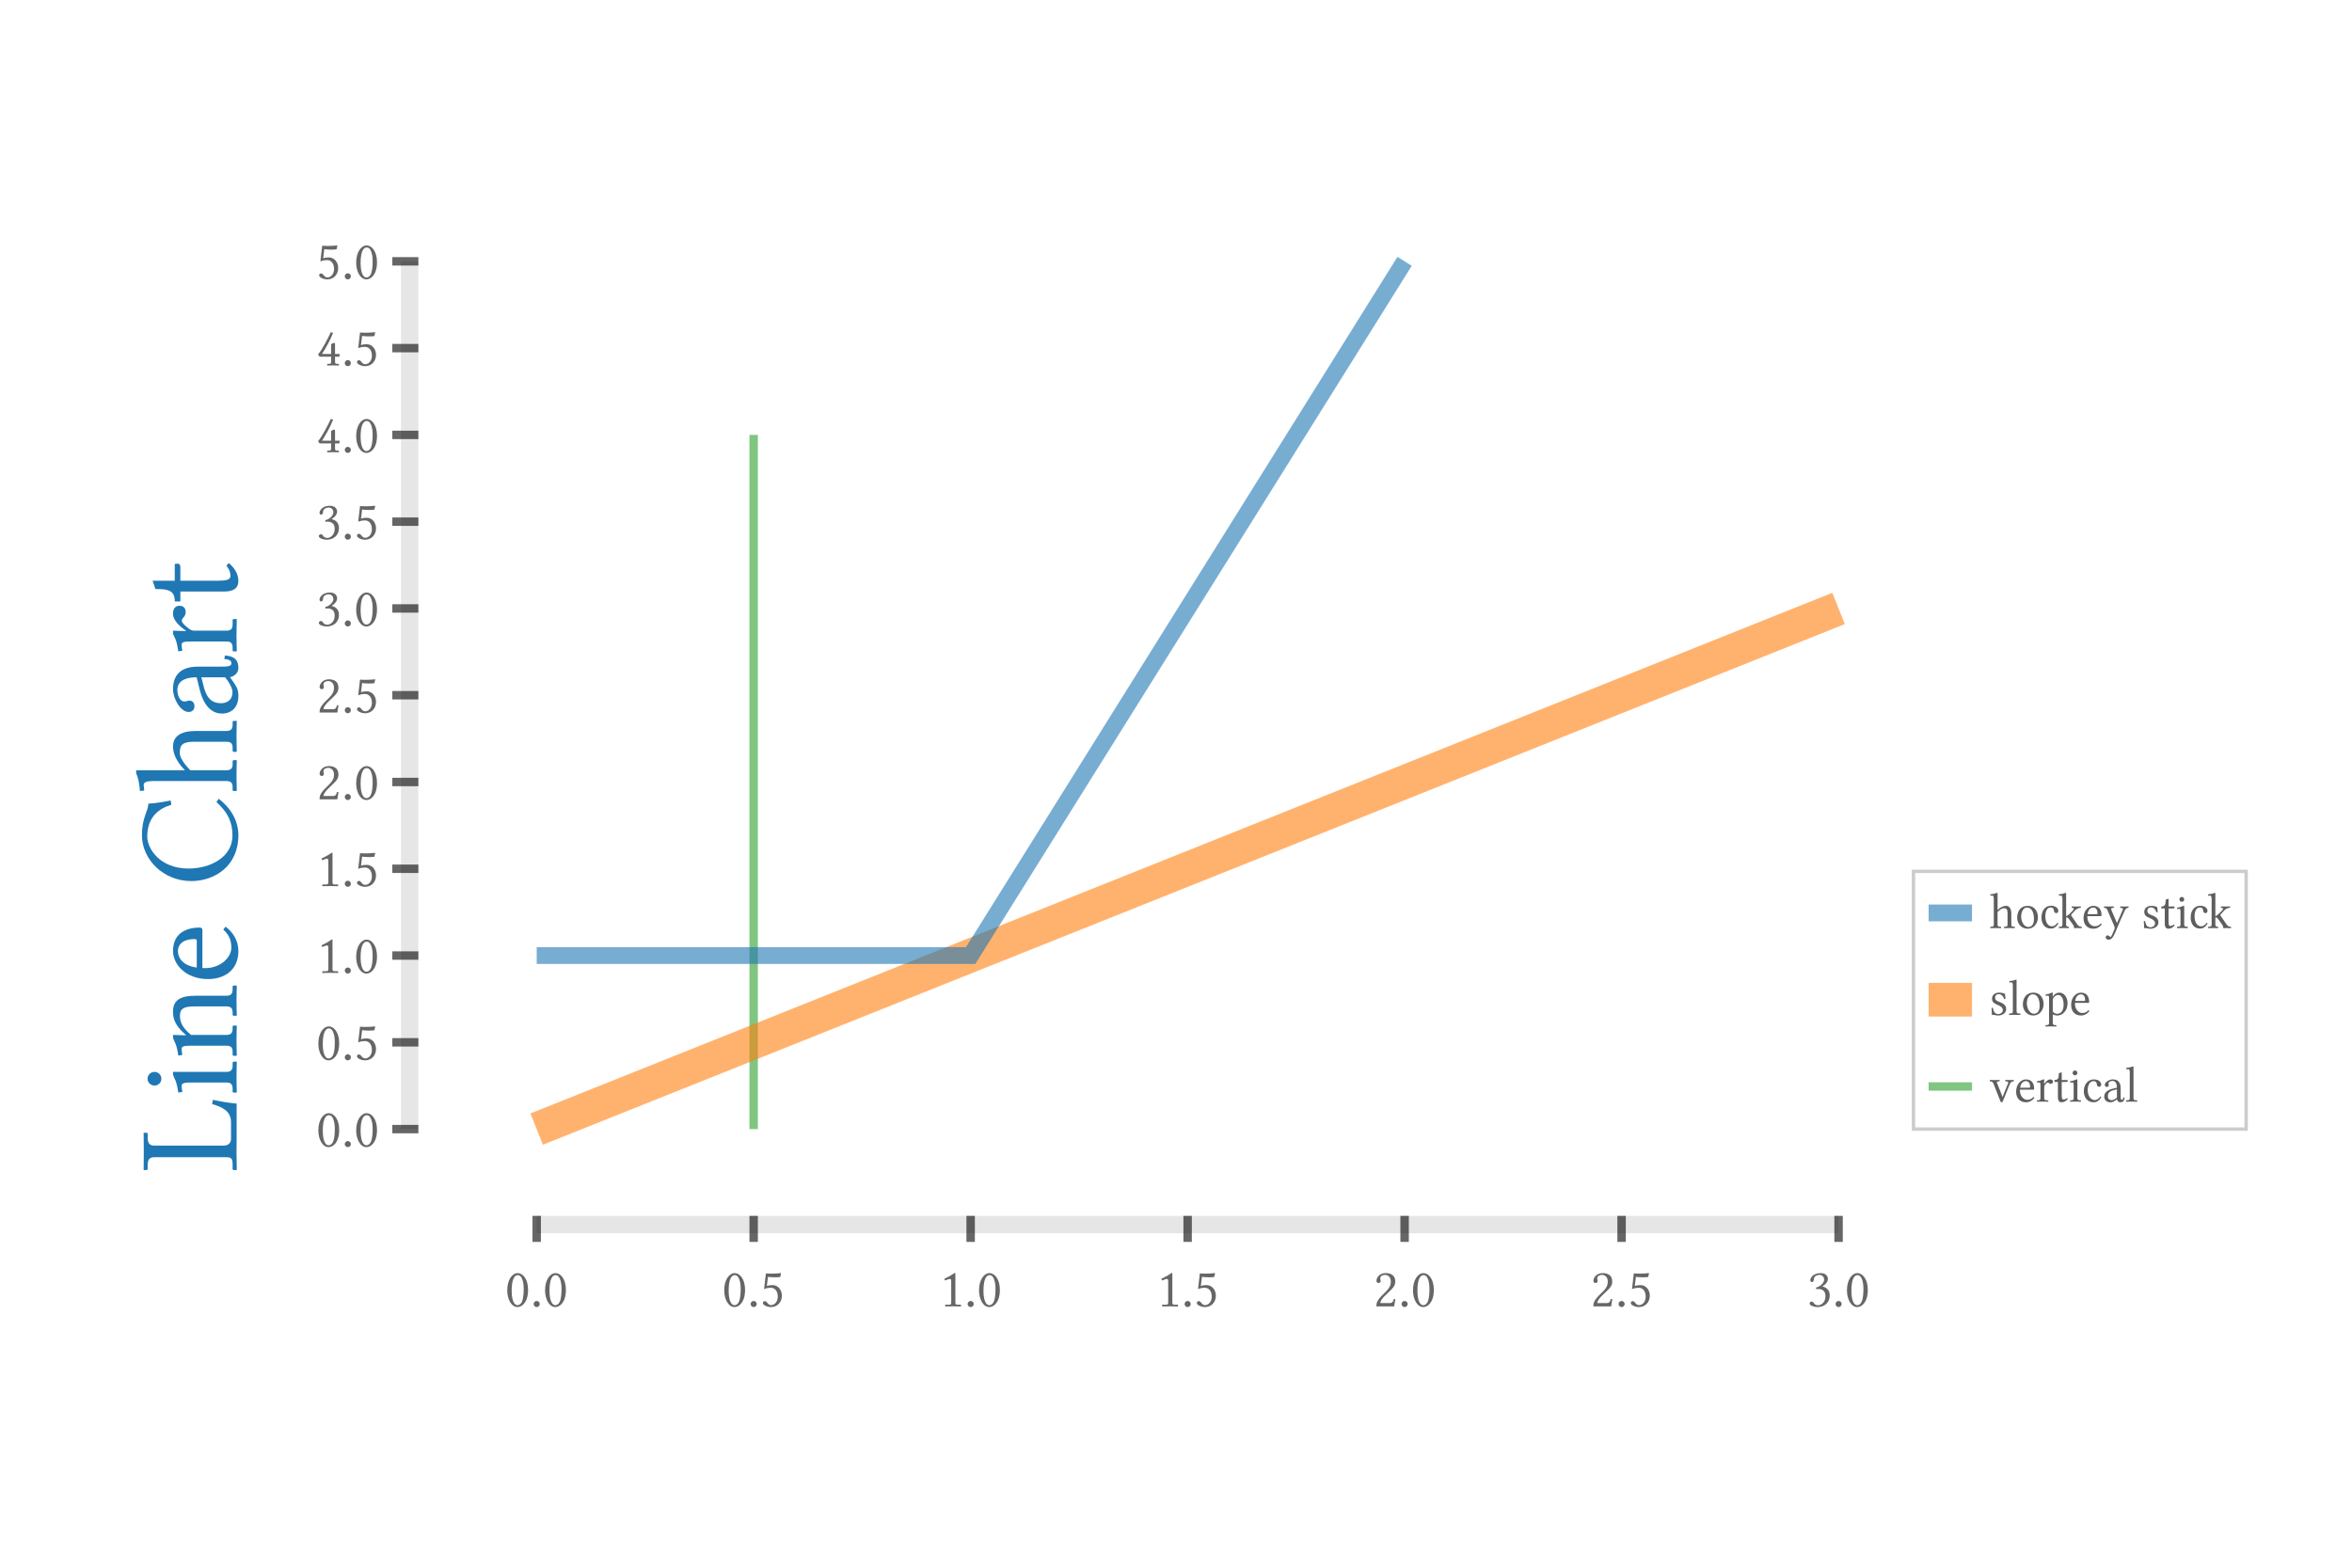 <?xml version="1.0" encoding="UTF-8"?>
<!DOCTYPE svg PUBLIC "-//W3C//DTD SVG 1.1//EN"
    "http://www.w3.org/Graphics/SVG/1.1/DTD/svg11.dtd">
<svg xmlns="http://www.w3.org/2000/svg" height="400" stroke-opacity="1" viewBox="0 0 600 400" font-size="1" width="600" xmlns:xlink="http://www.w3.org/1999/xlink" stroke="rgb(0,0,0)" version="1.1">
  <defs>
  </defs>
  <g stroke-linejoin="miter" stroke-opacity="0.6" fill-opacity="0.0" stroke="rgb(44,160,44)" stroke-width="2.149" fill="rgb(0,0,0)" stroke-linecap="butt" stroke-miterlimit="10.0">
    <path d="M 192.262,110.964 v 177.128 "/>
  </g>
  <g stroke-linejoin="miter" stroke-opacity="0.6" fill-opacity="0.0" stroke="rgb(255,127,14)" stroke-width="8.597" fill="rgb(0,0,0)" stroke-linecap="butt" stroke-miterlimit="10.0">
    <path d="M 136.909,288.092 l 332.115,-132.846 "/>
  </g>
  <g stroke-linejoin="miter" stroke-opacity="0.6" fill-opacity="0.0" stroke="rgb(31,119,180)" stroke-width="4.298" fill="rgb(0,0,0)" stroke-linecap="butt" stroke-miterlimit="10.0">
    <path d="M 136.909,243.81 h 110.705 l 110.705,-177.128 "/>
  </g>
  <g stroke-linejoin="miter" stroke-opacity="1.0" fill-opacity="1.0" stroke="rgb(0,0,0)" fill-rule="evenodd" stroke-width="0.0" fill="rgb(31,119,180)" stroke-linecap="butt" stroke-miterlimit="10.0">
    <path d="M 60.368,299.162 ZM 58.936,286.348 c 0,-2.791 -2.166,-3.892 -4.81 -4.627l 0.184,-1.101 c 1.909,0.404 4.002,0.808 6.059 0.955l -0,9.363 l -0.037,2.864 c -0,0.441 0.073,4.663 0.073 4.663l -0.073,0.073 l -0.698,-0 c -0.184,-0 -0.294,-0.147 -0.294 -0.294l 0,-1.101 c 0,-1.542 -0.331,-1.873 -1.616 -1.873l -18.433,-0 c -1.101,-0 -1.616,0.551 -1.616 1.983l -0,0.991 c -0,0.147 -0.11,0.294 -0.294 0.294l -0.698,-0 l -0.037,-0.073 c 0,-0 0.037,-3.195 0.037 -4.627c 0,-1.322 -0.037,-4.737 -0.037 -4.737l 0.037,-0.073 l 0.698,0 c 0.184,0 0.294,0.11 0.294 0.294l -0,0.955 c -0,1.505 0.588,2.019 1.616 2.019l 17.808,0 c 1.138,0 1.836,-0.661 1.836 -1.726l 0,-4.223 ZM 60.368,279.849 ZM 39.402,276.985 c -0.955,-0 -1.762,-0.771 -1.762 -1.726c 0,-0.991 0.808,-1.762 1.762 -1.762c 0.991,0 1.762,0.771 1.762 1.762c -0,0.955 -0.771,1.726 -1.762 1.726ZM 39.402,276.985 ZM 57.725,273.496 c 1.065,0 1.616,-0.404 1.616 -1.579l 0,-0.698 c 0,-0.184 0.11,-0.331 0.294 -0.331l 0.698,0 l 0.073,0.073 c 0,-0 -0.073,2.534 -0.073 3.966c -0,1.285 0.073,3.782 0.073 3.782l -0.073,0.073 l -0.698,-0 c -0.184,-0 -0.294,-0.11 -0.294 -0.294l 0,-0.698 c 0,-1.212 -0.551,-1.579 -1.616 -1.579l -9.143,-0 c -1.946,-0 -2.24,0.331 -2.24 0.845c -0,0.477 0.037,0.918 0.184 1.542l -1.028,0.184 c -0.404,-2.35 -0.551,-2.754 -1.065 -3.819c -0.147,-0.404 -0.294,-0.661 -0.294 -0.918l 0,-0.551 l 13.586,0 ZM 60.368,270.155 ZM 57.725,256.79 l -8.041,-0 c -2.57,-0 -3.782,0.441 -3.782 2.387c -0,1.616 0.624,3.011 2.827 4.883l 8.996,0 c 1.065,0 1.616,-0.367 1.616 -1.579l 0,-0.514 c 0,-0.184 0.11,-0.294 0.294 -0.294l 0.698,0 l 0.073,0.073 c 0,-0 -0.073,2.313 -0.073 3.745c -0,1.322 0.073,3.819 0.073 3.819l -0.073,0.073 l -0.698,-0 c -0.184,-0 -0.294,-0.11 -0.294 -0.294l 0,-0.698 c 0,-1.248 -0.551,-1.579 -1.616 -1.579l -9.143,-0 c -1.983,-0 -2.24,0.294 -2.24 0.808c -0,0.477 0.037,0.918 0.184 1.542l -1.028,0.184 c -0.257,-1.542 -0.441,-2.644 -1.065 -3.782c -0.184,-0.404 -0.294,-0.698 -0.294 -0.955l 0,-0.551 l 3.268,0.11 l 0,-0.11 c -2.754,-2.35 -3.268,-4.112 -3.268 -5.985c 0,-3.305 2.534,-4.002 5.801 -4.002l 7.784,0 c 1.065,0 1.616,-0.404 1.616 -1.579l 0,-0.698 c 0,-0.184 0.11,-0.331 0.294 -0.331l 0.698,0 l 0.073,0.073 c 0,-0 -0.073,2.534 -0.073 3.966c -0,1.285 0.073,3.598 0.073 3.598l -0.073,0.073 l -0.698,-0 c -0.184,-0 -0.294,-0.11 -0.294 -0.294l 0,-0.514 c 0,-1.212 -0.551,-1.579 -1.616 -1.579ZM 60.368,251.061 ZM 50.197,246.876 l 0,-6.756 c 0,-0.367 -0.184,-0.514 -0.514 -0.514c -3.415,-0 -4.296,1.726 -4.296 3.048c -0,0.845 0.331,3.598 4.81 4.223ZM 50.197,246.876 ZM 56.954,237.182 l 0.588,-0.734 c 1.909,1.395 3.268,3.562 3.268 6.205c -0,5.03 -3.745,7.16 -7.747 7.16c -5.581,-0 -8.922,-3.672 -8.922 -7.16c 0,-4.847 3.782,-5.985 6.866 -5.985c 0.404,0 0.624,0.257 0.624 0.661l -0,9.657 c 0.22,0.037 0.441,0.037 0.734 0.037c 3.745,0 6.646,-2.607 6.646 -5.251c 0,-2.019 -0.661,-3.305 -2.056 -4.59ZM 60.368,226.167 ZM 60.809,213.132 c -0,7.894 -6.095,11.676 -12.007 11.676c -7.234,-0 -12.594,-5.618 -12.594 -11.713c 0,-4.516 1.542,-5.948 1.652 -8.041c 2.019,-0.11 3.782,-0.441 5.691 -0.808l 0.147,1.101 c -3.158,0.955 -6.132,3.084 -6.132 8.151c -0,2.901 3.084,8.115 10.538 8.115c 5.361,0 11.199,-2.754 11.199 -8.445c 0,-3.415 -1.212,-5.912 -4.076 -8.519l 0.551,-0.845 c 3.268,2.497 5.03,5.765 5.03 9.326ZM 60.368,202.52 ZM 34.739,196.535 l 12.447,0 c -2.46,-2.46 -3.048,-4.627 -3.048 -6.059c 0,-2.644 2.019,-3.966 5.801 -3.966l 7.784,0 c 1.065,0 1.616,-0.367 1.616 -1.579l 0,-0.698 c 0,-0.147 0.11,-0.294 0.294 -0.294l 0.698,0 l 0.073,0.073 c 0,-0 -0.073,2.497 -0.073 3.966c -0,1.285 0.073,3.782 0.073 3.782l -0.073,0.073 l -0.698,-0 c -0.184,-0 -0.294,-0.11 -0.294 -0.294l 0,-0.698 c 0,-1.248 -0.551,-1.579 -1.616 -1.579l -8.188,-0 c -2.974,-0 -3.672,0.808 -3.672 2.864c -0,1.065 0.955,2.644 2.68 4.406l 9.18,0 c 1.065,0 1.616,-0.367 1.616 -1.579l 0,-0.698 c 0,-0.147 0.11,-0.294 0.294 -0.294l 0.698,0 l 0.073,0.073 c 0,-0 -0.073,2.497 -0.073 3.929c -0,1.322 0.073,3.782 0.073 3.782l -0.073,0.073 l -0.698,-0 c -0.184,-0 -0.294,-0.073 -0.294 -0.257l 0,-0.698 c 0,-1.248 -0.551,-1.579 -1.616 -1.579l -18.396,-0 c -2.093,-0 -2.68,0.331 -2.68 1.065l 0.147,1.212 c -0,0.11 -0.073,0.184 -0.184 0.184l -0.918,0.073 c 0,-0.588 -0.22,-1.909 -0.331 -2.534c -0.147,-0.661 -0.294,-1.212 -0.624 -1.946l 0,-0.808 ZM 60.368,183.5 ZM 51.372,172.815 l 0.734,2.901 c 0.991,3.231 2.68,3.708 4.333 3.708c 1.138,0 2.864,-0.551 2.864 -2.864c 0,-1.101 -1.065,-2.791 -1.873 -3.745l -6.059,-0 ZM 51.372,172.815 ZM 60.809,170.465 c -0,1.395 -1.248,2.166 -2.13 2.313l 0.588,0.845 c 1.175,1.689 1.542,2.313 1.542 4.002c -0,2.57 -1.469,4.443 -4.223 4.443c -2.791,-0 -4.7,-2.387 -5.581 -5.875l -0.845,-3.378 c -4.149,-0 -4.92,1.909 -4.92 3.158c -0,1.395 0.624,3.011 1.762 3.011c 0.404,0 0.624,-0.073 0.734 -0.11c 0.147,-0.073 0.404,-0.11 0.661 -0.11c 0.477,0 1.212,0.367 1.212 1.432c -0,0.881 -0.588,1.469 -1.469 1.469c -2.13,-0 -4.002,-3.451 -4.002 -5.801c 0,-2.68 1.101,-5.765 6.316 -5.765l 5.398,0 c 2.24,0 3.195,-0.037 3.195 -0.881c 0,-0.808 -1.028,-1.028 -1.836 -1.065l 0.184,-0.918 c 2.68,0.22 3.415,1.359 3.415 3.231ZM 60.368,166.94 ZM 57.725,163.673 l -9.143,-0 c -1.836,-0 -2.24,0.257 -2.24 0.808c -0,0.477 0.037,0.918 0.184 1.542l -1.028,0.184 c -0.404,-2.313 -0.514,-2.717 -1.065 -3.819c -0.184,-0.367 -0.294,-0.661 -0.294 -0.918l 0,-0.551 l 3.305,0.11 l 0,-0.11 c -1.432,-0.955 -3.305,-2.57 -3.305 -4.296c 0,-1.505 0.734,-2.056 1.689 -2.056c 0.955,0 1.542,0.624 1.542 1.579c -0,0.734 -0.294,1.138 -0.661 1.505c -0.22,0.22 -0.331,0.477 -0.331 0.734c -0,0.404 0.661,1.212 1.909 2.093c 0.331,0.257 0.808,0.441 1.285 0.441l 8.151,0 c 1.065,0 1.616,-0.367 1.616 -1.579l 0,-1.065 c 0,-0.184 0.11,-0.331 0.294 -0.331l 0.698,0 l 0.073,0.073 c 0,-0 -0.073,2.901 -0.073 4.333c -0,1.322 0.073,3.819 0.073 3.819l -0.073,0.037 l -0.698,-0 c -0.184,-0 -0.294,-0.073 -0.294 -0.257l 0,-0.698 c 0,-1.248 -0.551,-1.579 -1.616 -1.579ZM 60.368,154.199 ZM 46.012,148.178 l 9.4,0 c 2.276,0 3.378,-0.22 3.378 -1.212c 0,-0.955 -0.294,-1.689 -1.028 -2.644l 0.624,-0.661 c 1.616,1.432 2.423,2.901 2.423 4.59c -0,1.689 -1.028,2.68 -3.635 2.68l -11.162,-0 l -0,2.387 c -0,0.11 -0.037,0.147 -0.147 0.147l -1.138,-0 c -0.11,-0 -0.147,-0.037 -0.147 -0.11c 0,-2.46 -1.432,-3.048 -4.223 -3.048l -0.698,-0 l -0.734,-2.13 l 5.655,0 l 0,-4.039 c 0,-0.184 0.073,-0.294 0.22 -0.294l 0.734,0 c 0.331,0 0.477,0.514 0.477 0.881l -0,3.451 Z"/>
  </g>
  <g stroke-linejoin="miter" stroke-opacity="1.0" fill-opacity="0.63" stroke="rgb(0,0,0)" fill-rule="evenodd" stroke-width="0.0" fill="rgb(0,0,0)" stroke-linecap="butt" stroke-miterlimit="10.0">
    <path d="M 507.492,281.093 ZM 511.733,275.927 h -0.064 c -0.064,-0 -0.103,-0.051 -0.103 -0.09v -0.257 l 0.051,-0.026 c 0,-0 0.733,0.026 1.208 0.026c 0.334,-0 0.874,-0.026 0.874 -0.026l 0.026,0.026 v 0.231 c 0,0.064 -0.064,0.116 -0.141 0.116c -0.373,-0 -0.668,0.167 -0.874 0.668l -1.774,4.357 c -0.09,0.218 -0.18,0.296 -0.308 0.296c -0.167,-0 -0.244,-0.077 -0.321 -0.27l -1.748,-4.434 c -0.18,-0.463 -0.45,-0.617 -0.823 -0.617c -0.064,-0 -0.129,-0.026 -0.129 -0.09v -0.257 l 0.039,-0.026 c 0,-0 0.681,0.026 1.118 0.026c 0.501,-0 1.285,-0.026 1.285 -0.026l 0.051,0.026 v 0.244 c 0,0.09 -0.077,0.103 -0.116 0.103h -0.218 c -0.257,0.013 -0.373,0.09 -0.373 0.218c 0,0.09 0.051,0.193 0.129 0.373l 1.105,2.802 l 0.218,0.591 l 0.218,-0.553 l 1.144,-2.814 c 0.064,-0.141 0.103,-0.257 0.103 -0.347c 0,-0.193 -0.141,-0.27 -0.578 -0.27ZM 513.879,281.093 ZM 515.344,277.533 h 2.365 c 0.129,-0 0.18,-0.064 0.18 -0.18c 0,-1.195 -0.604,-1.504 -1.067 -1.504c -0.296,-0 -1.259,0.116 -1.478 1.683ZM 515.344,277.533 ZM 518.737,279.898 l 0.257,0.206 c -0.488,0.668 -1.247,1.144 -2.172 1.144c -1.761,-0 -2.506,-1.311 -2.506 -2.712c 0,-1.953 1.285,-3.123 2.506 -3.123c 1.696,-0 2.095,1.324 2.095 2.403c 0,0.141 -0.09,0.218 -0.231 0.218h -3.38 c -0.013,0.077 -0.013,0.154 -0.013 0.257c 0,1.311 0.912,2.326 1.838 2.326c 0.707,-0 1.157,-0.231 1.606 -0.72ZM 519.379,281.093 ZM 520.523,280.168 v -3.2 c 0,-0.643 -0.09,-0.784 -0.283 -0.784c -0.167,-0 -0.321,0.013 -0.54 0.064l -0.064,-0.36 c 0.81,-0.141 0.951,-0.18 1.337 -0.373c 0.129,-0.064 0.231,-0.103 0.321 -0.103h 0.193 l -0.039,1.157 h 0.039 c 0.334,-0.501 0.9,-1.157 1.504 -1.157c 0.527,-0 0.72,0.257 0.72 0.591c 0,0.334 -0.218,0.54 -0.553 0.54c -0.257,-0 -0.398,-0.103 -0.527 -0.231c -0.077,-0.077 -0.167,-0.116 -0.257 -0.116c -0.141,-0 -0.424,0.231 -0.733 0.668c -0.09,0.116 -0.154,0.283 -0.154 0.45v 2.853 c 0,0.373 0.129,0.566 0.553 0.566h 0.373 c 0.064,-0 0.116,0.039 0.116 0.103v 0.244 l -0.026,0.026 c 0,-0 -1.015,-0.026 -1.516 -0.026c -0.463,-0 -1.337,0.026 -1.337 0.026l -0.013,-0.026 v -0.244 c 0,-0.064 0.026,-0.103 0.09 -0.103h 0.244 c 0.437,-0 0.553,-0.193 0.553 -0.566ZM 523.839,281.093 ZM 525.946,276.068 v 3.29 c 0,0.797 0.077,1.182 0.424 1.182c 0.334,-0 0.591,-0.103 0.925 -0.36l 0.231,0.218 c -0.501,0.566 -1.015,0.848 -1.606 0.848c -0.591,-0 -0.938,-0.36 -0.938 -1.272v -3.907 h -0.835 c -0.039,-0 -0.051,-0.013 -0.051 -0.051v -0.398 c 0,-0.039 0.013,-0.051 0.039 -0.051c 0.861,-0 1.067,-0.501 1.067 -1.478v -0.244 l 0.745,-0.257 v 1.979 h 1.414 c 0.064,-0 0.103,0.026 0.103 0.077v 0.257 c 0,0.116 -0.18,0.167 -0.308 0.167h -1.208 ZM 527.72,281.093 ZM 528.722,273.755 c 0,-0.334 0.27,-0.617 0.604 -0.617c 0.347,-0 0.617,0.283 0.617 0.617c 0,0.347 -0.27,0.617 -0.617 0.617c -0.334,-0 -0.604,-0.27 -0.604 -0.617ZM 528.722,273.755 ZM 529.943,280.168 c 0,0.373 0.141,0.566 0.553 0.566h 0.244 c 0.064,-0 0.116,0.039 0.116 0.103v 0.244 l -0.026,0.026 c 0,-0 -0.887,-0.026 -1.388 -0.026c -0.45,-0 -1.324,0.026 -1.324 0.026l -0.026,-0.026 v -0.244 c 0,-0.064 0.039,-0.103 0.103 -0.103h 0.244 c 0.424,-0 0.553,-0.193 0.553 -0.566v -3.2 c 0,-0.681 -0.116,-0.784 -0.296 -0.784c -0.167,-0 -0.321,0.013 -0.54 0.064l -0.064,-0.36 c 0.823,-0.141 0.964,-0.193 1.337 -0.373c 0.141,-0.051 0.231,-0.103 0.321 -0.103h 0.193 v 4.755 ZM 531.113,281.093 ZM 536.048,279.924 c -0.566,0.977 -1.182,1.324 -1.953 1.324c -1.542,-0 -2.506,-1.169 -2.506 -2.827c 0,-1.825 1.144,-3.007 2.532 -3.007c 1.234,-0 1.889,0.63 1.889 1.311c 0,0.373 -0.231,0.566 -0.501 0.566c -0.27,-0 -0.527,-0.141 -0.566 -0.463c -0.051,-0.424 -0.129,-0.977 -0.887 -0.977c -0.848,-0 -1.478,0.9 -1.478 2.288c 0,1.504 0.81,2.545 1.799 2.545c 0.553,-0 1.041,-0.36 1.439 -0.938ZM 536.292,281.093 ZM 540.031,277.945 l -1.015,0.257 c -1.131,0.347 -1.298,0.938 -1.298 1.516c 0,0.398 0.193,1.002 1.002 1.002c 0.386,-0 0.977,-0.373 1.311 -0.655v -2.12 ZM 540.031,277.945 ZM 540.854,281.247 c -0.488,-0 -0.758,-0.437 -0.81 -0.745l -0.296,0.206 c -0.591,0.411 -0.81,0.54 -1.401 0.54c -0.9,-0 -1.555,-0.514 -1.555 -1.478c 0,-0.977 0.835,-1.645 2.056 -1.953l 1.182,-0.296 c 0,-1.452 -0.668,-1.722 -1.105 -1.722c -0.488,-0 -1.054,0.218 -1.054 0.617c 0,0.141 0.026,0.218 0.039 0.257c 0.026,0.051 0.039,0.141 0.039 0.231c 0,0.167 -0.129,0.424 -0.501 0.424c -0.308,-0 -0.514,-0.206 -0.514 -0.514c 0,-0.745 1.208,-1.401 2.03 -1.401c 0.938,-0 2.018,0.386 2.018 2.21v 1.889 c 0,0.784 0.013,1.118 0.308 1.118c 0.283,-0 0.36,-0.36 0.373 -0.643l 0.321,0.064 c -0.077,0.938 -0.475,1.195 -1.131 1.195ZM 542.088,281.093 ZM 543.308,280.168 v -6.439 c 0,-0.733 -0.129,-0.938 -0.386 -0.938l -0.411,0.051 c -0.039,-0 -0.077,-0.026 -0.077 -0.064l -0.026,-0.321 c 0.206,-0 0.681,-0.077 0.9 -0.116c 0.231,-0.051 0.411,-0.103 0.668 -0.218h 0.283 v 8.045 c 0,0.373 0.141,0.566 0.553 0.566h 0.308 c 0.051,-0 0.103,0.039 0.103 0.103v 0.244 l -0.026,0.026 c 0,-0 -0.938,-0.026 -1.439 -0.026c -0.45,-0 -1.388,0.026 -1.388 0.026l -0.013,-0.026 v -0.244 c 0,-0.064 0.026,-0.103 0.09 -0.103h 0.308 c 0.424,-0 0.553,-0.193 0.553 -0.566Z"/>
  </g>
  <g stroke-linejoin="miter" stroke-opacity="0.6" fill-opacity="0.0" stroke="rgb(44,160,44)" stroke-width="2.149" fill="rgb(0,0,0)" stroke-linecap="butt" stroke-miterlimit="10.0">
    <path d="M 491.993,277.218 h 11.07 "/>
  </g>
  <g stroke-linejoin="miter" stroke-opacity="1.0" fill-opacity="0.63" stroke="rgb(0,0,0)" fill-rule="evenodd" stroke-width="0.0" fill="rgb(0,0,0)" stroke-linecap="butt" stroke-miterlimit="10.0">
    <path d="M 507.492,258.952 ZM 508.044,257.153 l 0.347,-0.013 c 0.039,0.321 0.18,0.938 0.463 1.234c 0.129,0.141 0.475,0.373 0.951 0.373c 0.45,-0 1.118,-0.36 1.118 -0.99c 0,-0.553 -0.308,-0.925 -1.324 -1.362c -0.938,-0.411 -1.427,-0.681 -1.427 -1.645c 0,-0.861 0.758,-1.478 1.774 -1.478c 0.643,-0 1.118,0.116 1.516 0.321c 0.077,0.411 0.116,0.848 0.141 1.311l -0.347,0.013 c -0.27,-1.054 -1.041,-1.259 -1.311 -1.259c -0.488,-0 -0.99,0.193 -0.99 0.9c 0,0.514 0.244,0.771 0.951 1.028c 1.041,0.386 1.876,0.848 1.876 1.876c 0,1.272 -1.349,1.645 -1.953 1.645c -0.45,-0 -0.823,-0.051 -1.157 -0.141c -0.09,-0.013 -0.154,-0.026 -0.244 -0.026c -0.064,-0 -0.167,0.013 -0.296 0.039c 0,-0.54 -0.039,-1.195 -0.09 -1.825ZM 512.26,258.952 ZM 513.481,258.027 v -6.439 c 0,-0.733 -0.129,-0.938 -0.386 -0.938l -0.411,0.051 c -0.039,-0 -0.077,-0.026 -0.077 -0.064l -0.026,-0.321 c 0.206,-0 0.681,-0.077 0.9 -0.116c 0.231,-0.051 0.411,-0.103 0.668 -0.218h 0.283 v 8.045 c 0,0.373 0.141,0.566 0.553 0.566h 0.308 c 0.051,-0 0.103,0.039 0.103 0.103v 0.244 l -0.026,0.026 c 0,-0 -0.938,-0.026 -1.439 -0.026c -0.45,-0 -1.388,0.026 -1.388 0.026l -0.013,-0.026 v -0.244 c 0,-0.064 0.026,-0.103 0.09 -0.103h 0.308 c 0.424,-0 0.553,-0.193 0.553 -0.566ZM 515.601,258.952 ZM 516.038,256.317 c 0,-1.761 0.951,-3.046 2.66 -3.046c 1.902,-0 2.635,1.594 2.635 2.93c 0,1.285 -0.835,2.904 -2.66 2.904c -1.722,-0 -2.635,-1.478 -2.635 -2.789ZM 516.038,256.317 ZM 518.557,253.696 c -1.028,-0 -1.504,1.208 -1.504 2.326c 0,0.99 0.566,2.635 1.838 2.635c 0.578,-0 1.427,-0.347 1.427 -2.043c 0,-1.889 -0.707,-2.917 -1.761 -2.917ZM 521.757,258.952 ZM 523.672,254.917 v 3.2 c 0.45,0.527 0.874,0.553 1.079 0.553c 1.375,-0 1.683,-1.285 1.683 -2.39c 0,-1.555 -0.63,-2.416 -1.414 -2.416c -0.437,-0 -1.067,0.373 -1.349 1.054ZM 523.672,254.917 ZM 522.721,260.983 v -6.361 c 0,-0.488 -0.116,-0.578 -0.296 -0.578c -0.167,-0 -0.321,0.013 -0.54 0.064l -0.064,-0.36 c 0.823,-0.141 0.977,-0.193 1.337 -0.373c 0.141,-0.064 0.231,-0.103 0.321 -0.103h 0.193 l -0.039,1.028 h 0.039 c 0.591,-0.9 1.285,-1.028 1.696 -1.028c 1.247,-0 2.069,1.298 2.069 2.66c 0,1.041 -0.321,1.838 -0.9 2.429c -0.501,0.501 -1.028,0.745 -1.709 0.745c -0.463,-0 -0.823,-0.103 -1.157 -0.283v 2.159 c 0,0.373 0.141,0.566 0.553 0.566h 0.244 c 0.064,-0 0.116,0.039 0.116 0.103v 0.244 l -0.026,0.026 c 0,-0 -0.887,-0.026 -1.388 -0.026c -0.45,-0 -1.324,0.026 -1.324 0.026l -0.026,-0.026 v -0.244 c 0,-0.064 0.039,-0.103 0.103 -0.103h 0.244 c 0.424,-0 0.553,-0.193 0.553 -0.566ZM 527.913,258.952 ZM 529.378,255.392 h 2.365 c 0.129,-0 0.18,-0.064 0.18 -0.18c 0,-1.195 -0.604,-1.504 -1.067 -1.504c -0.296,-0 -1.259,0.116 -1.478 1.683ZM 529.378,255.392 ZM 532.77,257.757 l 0.257,0.206 c -0.488,0.668 -1.247,1.144 -2.172 1.144c -1.761,-0 -2.506,-1.311 -2.506 -2.712c 0,-1.953 1.285,-3.123 2.506 -3.123c 1.696,-0 2.095,1.324 2.095 2.403c 0,0.141 -0.09,0.218 -0.231 0.218h -3.38 c -0.013,0.077 -0.013,0.154 -0.013 0.257c 0,1.311 0.912,2.326 1.838 2.326c 0.707,-0 1.157,-0.231 1.606 -0.72Z"/>
  </g>
  <g stroke-linejoin="miter" stroke-opacity="0.6" fill-opacity="0.0" stroke="rgb(255,127,14)" stroke-width="8.597" fill="rgb(0,0,0)" stroke-linecap="butt" stroke-miterlimit="10.0">
    <path d="M 491.993,255.077 h 11.07 "/>
  </g>
  <g stroke-linejoin="miter" stroke-opacity="1.0" fill-opacity="0.63" stroke="rgb(0,0,0)" fill-rule="evenodd" stroke-width="0.0" fill="rgb(0,0,0)" stroke-linecap="butt" stroke-miterlimit="10.0">
    <path d="M 507.492,236.811 ZM 509.587,227.841 v 4.357 c 0.861,-0.861 1.619,-1.067 2.12 -1.067c 0.925,-0 1.388,0.707 1.388 2.03v 2.724 c 0,0.373 0.129,0.566 0.553 0.566h 0.244 c 0.051,-0 0.103,0.039 0.103 0.103v 0.244 l -0.026,0.026 c 0,-0 -0.874,-0.026 -1.388 -0.026c -0.45,-0 -1.324,0.026 -1.324 0.026l -0.026,-0.026 v -0.244 c 0,-0.064 0.039,-0.103 0.103 -0.103h 0.244 c 0.437,-0 0.553,-0.193 0.553 -0.566v -2.866 c 0,-1.041 -0.283,-1.285 -1.002 -1.285c -0.373,-0 -0.925,0.334 -1.542 0.938v 3.213 c 0,0.373 0.129,0.566 0.553 0.566h 0.244 c 0.051,-0 0.103,0.039 0.103 0.103v 0.244 l -0.026,0.026 c 0,-0 -0.874,-0.026 -1.375 -0.026c -0.463,-0 -1.324,0.026 -1.324 0.026l -0.026,-0.026 v -0.244 c 0,-0.064 0.026,-0.103 0.09 -0.103h 0.244 c 0.437,-0 0.553,-0.193 0.553 -0.566v -6.439 c 0,-0.733 -0.116,-0.938 -0.373 -0.938l -0.424,0.051 c -0.039,-0 -0.064,-0.026 -0.064 -0.064l -0.026,-0.321 c 0.206,-0 0.668,-0.077 0.887 -0.116c 0.231,-0.051 0.424,-0.103 0.681 -0.218h 0.283 ZM 514.149,236.811 ZM 514.586,234.177 c 0,-1.761 0.951,-3.046 2.66 -3.046c 1.902,-0 2.635,1.594 2.635 2.93c 0,1.285 -0.835,2.904 -2.66 2.904c -1.722,-0 -2.635,-1.478 -2.635 -2.789ZM 514.586,234.177 ZM 517.105,231.555 c -1.028,-0 -1.504,1.208 -1.504 2.326c 0,0.99 0.566,2.635 1.838 2.635c 0.578,-0 1.427,-0.347 1.427 -2.043c 0,-1.889 -0.707,-2.917 -1.761 -2.917ZM 520.305,236.811 ZM 527.077,234.177 v 1.709 c 0,0.373 0.141,0.566 0.553 0.566h 0.026 c 0.064,-0 0.116,0.039 0.116 0.103v 0.244 l -0.026,0.026 c 0,-0 -0.668,-0.026 -1.169 -0.026c -0.45,-0 -1.324,0.026 -1.324 0.026l -0.026,-0.026 v -0.244 c 0,-0.064 0.039,-0.103 0.103 -0.103h 0.244 c 0.424,-0 0.553,-0.193 0.553 -0.566v -6.503 c 0,-0.604 -0.129,-0.874 -0.386 -0.874c 0,-0 -0.193,0.026 -0.321 0.039c -0.039,-0 -0.09,0.013 -0.103 0.013c -0.039,-0 -0.064,-0.039 -0.064 -0.064l -0.026,-0.321 c 0.206,-0 0.681,-0.077 0.9 -0.116c 0.231,-0.051 0.411,-0.103 0.668 -0.218h 0.283 v 5.937 c 0.566,-0.283 0.99,-0.681 1.696 -1.427c 0.193,-0.206 0.257,-0.373 0.257 -0.501c 0,-0.103 -0.077,-0.206 -0.386 -0.206h -0.039 c -0.064,-0 -0.116,-0.051 -0.116 -0.103v -0.244 l 0.039,-0.026 c 0,-0 0.617,0.026 1.067 0.026c 0.501,-0 1.195,-0.026 1.195 -0.026l 0.051,0.026 v 0.244 c 0,0.064 -0.077,0.103 -0.129 0.103h -0.103 c -0.347,-0 -0.912,0.283 -1.221 0.617l -0.99,1.079 c -0.039,0.039 -0.051,0.077 -0.051 0.129c 0,0.064 0.026,0.129 0.064 0.18l 1.516,2.223 c 0.231,0.347 0.63,0.578 0.951 0.578h 0.039 c 0.09,-0 0.167,0.039 0.167 0.103v 0.231 l -0.026,0.039 c 0,-0 -0.643,-0.026 -1.144 -0.026c -0.463,-0 -0.797,0.026 -0.797 0.026l -0.039,-0.051 v -0.218 c 0,-0.154 -0.039,-0.308 -0.296 -0.681l -0.951,-1.324 c -0.167,-0.244 -0.321,-0.463 -0.617 -0.463c -0.051,-0 -0.09,-0 -0.141 0.013v 0.077 ZM 527.077,234.177 ZM 525.111,235.603 c -0.566,0.977 -1.182,1.324 -1.941 1.324c -1.542,-0 -2.39,-1.182 -2.39 -2.84c 0,-1.825 1.028,-2.982 2.403 -2.982c 1.234,-0 1.889,0.63 1.889 1.311c 0,0.386 -0.231,0.566 -0.488 0.566c -0.283,-0 -0.54,-0.141 -0.578 -0.45c -0.039,-0.437 -0.129,-0.99 -0.887 -0.99c -0.848,-0 -1.349,0.874 -1.349 2.262c 0,1.504 0.681,2.557 1.683 2.557c 0.553,-0 1.028,-0.36 1.427 -0.938ZM 531.074,236.811 ZM 532.539,233.251 h 2.365 c 0.129,-0 0.18,-0.064 0.18 -0.18c 0,-1.195 -0.604,-1.504 -1.067 -1.504c -0.296,-0 -1.259,0.116 -1.478 1.683ZM 532.539,233.251 ZM 535.932,235.616 l 0.257,0.206 c -0.488,0.668 -1.247,1.144 -2.172 1.144c -1.761,-0 -2.506,-1.311 -2.506 -2.712c 0,-1.953 1.285,-3.123 2.506 -3.123c 1.696,-0 2.095,1.324 2.095 2.403c 0,0.141 -0.09,0.218 -0.231 0.218h -3.38 c -0.013,0.077 -0.013,0.154 -0.013 0.257c 0,1.311 0.912,2.326 1.838 2.326c 0.707,-0 1.157,-0.231 1.606 -0.72ZM 536.574,236.811 ZM 539.247,231.542 c 0,0.064 -0.077,0.103 -0.141 0.103c -0.386,-0 -0.553,0.077 -0.553 0.283c 0,0.077 0.026,0.18 0.077 0.296l 1.414,3.316 l 1.427,-3.264 c 0.064,-0.116 0.09,-0.218 0.09 -0.296c 0,-0.27 -0.257,-0.334 -0.54 -0.334h -0.051 c -0.064,-0 -0.129,-0.051 -0.129 -0.09v -0.244 l 0.026,-0.039 c 0,-0 0.758,0.026 1.208 0.026c 0.36,-0 0.887,-0.026 0.887 -0.026l 0.039,0.026 v 0.244 c 0,0.064 -0.051,0.103 -0.141 0.103c -0.488,-0 -0.733,0.501 -0.912 0.874c -0.681,1.439 -1.247,2.763 -2.275 5.243c -0.386,0.925 -0.848,2.005 -1.761 2.005c -0.244,-0 -0.745,-0.141 -0.745 -0.604c 0,-0.386 0.283,-0.501 0.488 -0.501c 0.193,-0 0.321,0.077 0.398 0.18c 0.129,0.129 0.218,0.218 0.347 0.218c 0.193,-0 0.643,-1.105 0.964 -1.889c 0.077,-0.154 0.103,-0.283 0.103 -0.398c 0,-0.129 -0.116,-0.475 -0.218 -0.733l -1.619,-3.765 c -0.206,-0.488 -0.347,-0.63 -0.784 -0.63c -0.077,-0 -0.129,-0.039 -0.129 -0.09v -0.257 l 0.026,-0.026 c 0,-0 0.566,0.026 0.951 0.026c 0.604,-0 1.529,-0.026 1.529 -0.026l 0.026,0.039 v 0.231 ZM 546.328,236.811 ZM 546.881,235.012 l 0.347,-0.013 c 0.039,0.321 0.18,0.938 0.463 1.234c 0.129,0.141 0.475,0.373 0.951 0.373c 0.45,-0 1.118,-0.36 1.118 -0.99c 0,-0.553 -0.308,-0.925 -1.324 -1.362c -0.938,-0.411 -1.427,-0.681 -1.427 -1.645c 0,-0.861 0.758,-1.478 1.774 -1.478c 0.643,-0 1.118,0.116 1.516 0.321c 0.077,0.411 0.116,0.848 0.141 1.311l -0.347,0.013 c -0.27,-1.054 -1.041,-1.259 -1.311 -1.259c -0.488,-0 -0.99,0.193 -0.99 0.9c 0,0.514 0.244,0.771 0.951 1.028c 1.041,0.386 1.876,0.848 1.876 1.876c 0,1.272 -1.349,1.645 -1.953 1.645c -0.45,-0 -0.823,-0.051 -1.157 -0.141c -0.09,-0.013 -0.154,-0.026 -0.244 -0.026c -0.064,-0 -0.167,0.013 -0.296 0.039c 0,-0.54 -0.039,-1.195 -0.09 -1.825ZM 551.096,236.811 ZM 553.204,231.786 v 3.29 c 0,0.797 0.077,1.182 0.424 1.182c 0.334,-0 0.591,-0.103 0.925 -0.36l 0.231,0.218 c -0.501,0.566 -1.015,0.848 -1.606 0.848c -0.591,-0 -0.938,-0.36 -0.938 -1.272v -3.907 h -0.835 c -0.039,-0 -0.051,-0.013 -0.051 -0.051v -0.398 c 0,-0.039 0.013,-0.051 0.039 -0.051c 0.861,-0 1.067,-0.501 1.067 -1.478v -0.244 l 0.745,-0.257 v 1.979 h 1.414 c 0.064,-0 0.103,0.026 0.103 0.077v 0.257 c 0,0.116 -0.18,0.167 -0.308 0.167h -1.208 ZM 554.977,236.811 ZM 555.98,229.473 c 0,-0.334 0.27,-0.617 0.604 -0.617c 0.347,-0 0.617,0.283 0.617 0.617c 0,0.347 -0.27,0.617 -0.617 0.617c -0.334,-0 -0.604,-0.27 -0.604 -0.617ZM 555.98,229.473 ZM 557.201,235.886 c 0,0.373 0.141,0.566 0.553 0.566h 0.244 c 0.064,-0 0.116,0.039 0.116 0.103v 0.244 l -0.026,0.026 c 0,-0 -0.887,-0.026 -1.388 -0.026c -0.45,-0 -1.324,0.026 -1.324 0.026l -0.026,-0.026 v -0.244 c 0,-0.064 0.039,-0.103 0.103 -0.103h 0.244 c 0.424,-0 0.553,-0.193 0.553 -0.566v -3.2 c 0,-0.681 -0.116,-0.784 -0.296 -0.784c -0.167,-0 -0.321,0.013 -0.54 0.064l -0.064,-0.36 c 0.823,-0.141 0.964,-0.193 1.337 -0.373c 0.141,-0.051 0.231,-0.103 0.321 -0.103h 0.193 v 4.755 ZM 558.37,236.811 ZM 565.143,234.177 v 1.709 c 0,0.373 0.141,0.566 0.553 0.566h 0.026 c 0.064,-0 0.116,0.039 0.116 0.103v 0.244 l -0.026,0.026 c 0,-0 -0.668,-0.026 -1.169 -0.026c -0.45,-0 -1.324,0.026 -1.324 0.026l -0.026,-0.026 v -0.244 c 0,-0.064 0.039,-0.103 0.103 -0.103h 0.244 c 0.424,-0 0.553,-0.193 0.553 -0.566v -6.503 c 0,-0.604 -0.129,-0.874 -0.386 -0.874c 0,-0 -0.193,0.026 -0.321 0.039c -0.039,-0 -0.09,0.013 -0.103 0.013c -0.039,-0 -0.064,-0.039 -0.064 -0.064l -0.026,-0.321 c 0.206,-0 0.681,-0.077 0.9 -0.116c 0.231,-0.051 0.411,-0.103 0.668 -0.218h 0.283 v 5.937 c 0.566,-0.283 0.99,-0.681 1.696 -1.427c 0.193,-0.206 0.257,-0.373 0.257 -0.501c 0,-0.103 -0.077,-0.206 -0.386 -0.206h -0.039 c -0.064,-0 -0.116,-0.051 -0.116 -0.103v -0.244 l 0.039,-0.026 c 0,-0 0.617,0.026 1.067 0.026c 0.501,-0 1.195,-0.026 1.195 -0.026l 0.051,0.026 v 0.244 c 0,0.064 -0.077,0.103 -0.129 0.103h -0.103 c -0.347,-0 -0.912,0.283 -1.221 0.617l -0.99,1.079 c -0.039,0.039 -0.051,0.077 -0.051 0.129c 0,0.064 0.026,0.129 0.064 0.18l 1.516,2.223 c 0.231,0.347 0.63,0.578 0.951 0.578h 0.039 c 0.09,-0 0.167,0.039 0.167 0.103v 0.231 l -0.026,0.039 c 0,-0 -0.643,-0.026 -1.144 -0.026c -0.463,-0 -0.797,0.026 -0.797 0.026l -0.039,-0.051 v -0.218 c 0,-0.154 -0.039,-0.308 -0.296 -0.681l -0.951,-1.324 c -0.167,-0.244 -0.321,-0.463 -0.617 -0.463c -0.051,-0 -0.09,-0 -0.141 0.013v 0.077 ZM 565.143,234.177 ZM 563.177,235.603 c -0.566,0.977 -1.182,1.324 -1.941 1.324c -1.542,-0 -2.39,-1.182 -2.39 -2.84c 0,-1.825 1.028,-2.982 2.403 -2.982c 1.234,-0 1.889,0.63 1.889 1.311c 0,0.386 -0.231,0.566 -0.488 0.566c -0.283,-0 -0.54,-0.141 -0.578 -0.45c -0.039,-0.437 -0.129,-0.99 -0.887 -0.99c -0.848,-0 -1.349,0.874 -1.349 2.262c 0,1.504 0.681,2.557 1.683 2.557c 0.553,-0 1.028,-0.36 1.427 -0.938Z"/>
  </g>
  <g stroke-linejoin="miter" stroke-opacity="0.6" fill-opacity="0.0" stroke="rgb(31,119,180)" stroke-width="4.298" fill="rgb(0,0,0)" stroke-linecap="butt" stroke-miterlimit="10.0">
    <path d="M 491.993,232.936 h 11.07 "/>
  </g>
  <g stroke-linejoin="miter" stroke-opacity="0.2" fill-opacity="0.0" stroke="rgb(0,0,0)" stroke-width="0.86" fill="rgb(0,0,0)" stroke-linecap="butt" stroke-miterlimit="10.0">
    <path d="M 572.997,288.092 l -0,-65.759 h -84.861 l -0,65.759 Z"/>
  </g>
  <g stroke-linejoin="miter" stroke-opacity="0.0" fill-opacity="0.1" stroke="rgb(0,0,0)" stroke-width="0.0" fill="rgb(0,0,0)" stroke-linecap="butt" stroke-miterlimit="10.0">
    <path d="M 106.727,288.092 l -0,-221.41 h -4.428 l -0,221.41 Z"/>
  </g>
  <g stroke-linejoin="miter" stroke-opacity="1.0" fill-opacity="0.6" stroke="rgb(0,0,0)" fill-rule="evenodd" stroke-width="0.0" fill="rgb(0,0,0)" stroke-linecap="butt" stroke-miterlimit="10.0">
    <path d="M 80.681,71.11 ZM 85.219,68.628 c 0,-1.513 -0.823,-2.262 -1.733 -2.262c -0.676,-0 -1.19,0.103 -1.762 0.338l 0.47,-4.01 c 0.485,0.044 0.984,0.059 1.498 0.059c 0.734,-0 1.498,-0.044 2.291 -0.132l 0.088,0.044 l -0.22,0.955 c -0.573,0.059 -1.043,0.073 -1.454 0.073c -0.661,-0 -1.16,-0.059 -1.674 -0.117l -0.279,2.321 c 0.308,-0.117 0.837,-0.22 1.41 -0.22c 1.557,-0 2.423,1.351 2.423 2.703c 0,1.645 -1.146,2.908 -2.805 2.908c -0.837,-0 -2.056,-0.47 -2.056 -1.043c 0,-0.279 0.235,-0.47 0.499 -0.47c 0.294,-0 0.485,0.22 0.661 0.455c 0.22,0.264 0.455,0.558 0.925 0.558c 0.94,-0 1.718,-0.881 1.718 -2.159ZM 87.114,71.11 ZM 87.951,70.508 c 0,-0.426 0.352,-0.778 0.778 -0.778c 0.426,-0 0.778,0.352 0.778 0.778c 0,0.426 -0.352,0.778 -0.778 0.778c -0.426,-0 -0.778,-0.352 -0.778 -0.778ZM 90.33,71.11 ZM 93.547,63.135 c -0.632,-0 -1.557,0.617 -1.557 4.039c 0,1.204 0.22,3.628 1.513 3.628c 0.25,-0 0.955,-0.162 1.263 -1.307c 0.191,-0.705 0.294,-1.586 0.294 -2.864c 0,-1.865 -0.47,-2.908 -0.896 -3.275c -0.162,-0.147 -0.382,-0.22 -0.617 -0.22ZM 93.547,63.135 ZM 93.488,71.286 c -1.571,-0 -2.629,-2.012 -2.629 -4.259c 0,-2.747 1.307,-4.406 2.688 -4.406c 0.632,-0 1.263,0.397 1.689 0.969c 0.617,0.823 0.94,1.924 0.94 3.305c 0,3.261 -1.616,4.391 -2.688 4.391Z"/>
  </g>
  <g stroke-linejoin="miter" stroke-opacity="0.6" fill-opacity="0.0" stroke="rgb(0,0,0)" stroke-width="2.149" fill="rgb(0,0,0)" stroke-linecap="butt" stroke-miterlimit="10.0">
    <path d="M 100.085,66.682 h 6.642 "/>
  </g>
  <g stroke-linejoin="miter" stroke-opacity="1.0" fill-opacity="0.6" stroke="rgb(0,0,0)" fill-rule="evenodd" stroke-width="0.0" fill="rgb(0,0,0)" stroke-linecap="butt" stroke-miterlimit="10.0">
    <path d="M 80.681,93.251 ZM 84.47,88.037 c 0,-0.103 0.015,-0.22 0.147 -0.294c 0.162,-0.117 0.426,-0.25 0.646 -0.25c 0.191,-0 0.206,0.162 0.206 0.455v 2.365 h 1.19 l -0.088,0.69 h -1.101 v 1.219 c 0,0.411 0.059,0.617 0.485 0.617h 0.397 c 0.088,-0 0.103,0.073 0.103 0.103v 0.323 c 0,-0 -0.94,-0.029 -1.557 -0.029c -0.558,-0 -1.425,0.029 -1.425 0.029v -0.323 c 0,-0.029 0.015,-0.103 0.103 -0.103h 0.397 c 0.455,-0 0.499,-0.191 0.499 -0.617v -1.219 h -2.879 c -0.059,-0 -0.088,-0.029 -0.132 -0.088l -0.117,-0.162 l -0.176,-0.308 c -0.015,-0 -0.015,-0.015 -0.015 -0.029c 0,-0.015 0.015,-0.029 0.029 -0.044c 0.955,-1.058 2.644,-4.333 3.172 -5.537c 0.015,-0.059 0.044,-0.073 0.103 -0.073c 0.015,-0 0.338,0.132 0.514 0.162c -0.661,1.777 -1.748,3.687 -2.82 5.39h 2.321 v -2.276 ZM 87.114,93.251 ZM 87.951,92.649 c 0,-0.426 0.352,-0.778 0.778 -0.778c 0.426,-0 0.778,0.352 0.778 0.778c 0,0.426 -0.352,0.778 -0.778 0.778c -0.426,-0 -0.778,-0.352 -0.778 -0.778ZM 90.33,93.251 ZM 94.869,90.769 c 0,-1.513 -0.823,-2.262 -1.733 -2.262c -0.676,-0 -1.19,0.103 -1.762 0.338l 0.47,-4.01 c 0.485,0.044 0.984,0.059 1.498 0.059c 0.734,-0 1.498,-0.044 2.291 -0.132l 0.088,0.044 l -0.22,0.955 c -0.573,0.059 -1.043,0.073 -1.454 0.073c -0.661,-0 -1.16,-0.059 -1.674 -0.117l -0.279,2.321 c 0.308,-0.117 0.837,-0.22 1.41 -0.22c 1.557,-0 2.423,1.351 2.423 2.703c 0,1.645 -1.146,2.908 -2.805 2.908c -0.837,-0 -2.056,-0.47 -2.056 -1.043c 0,-0.279 0.235,-0.47 0.499 -0.47c 0.294,-0 0.485,0.22 0.661 0.455c 0.22,0.264 0.455,0.558 0.925 0.558c 0.94,-0 1.718,-0.881 1.718 -2.159Z"/>
  </g>
  <g stroke-linejoin="miter" stroke-opacity="0.6" fill-opacity="0.0" stroke="rgb(0,0,0)" stroke-width="2.149" fill="rgb(0,0,0)" stroke-linecap="butt" stroke-miterlimit="10.0">
    <path d="M 100.085,88.823 h 6.642 "/>
  </g>
  <g stroke-linejoin="miter" stroke-opacity="1.0" fill-opacity="0.6" stroke="rgb(0,0,0)" fill-rule="evenodd" stroke-width="0.0" fill="rgb(0,0,0)" stroke-linecap="butt" stroke-miterlimit="10.0">
    <path d="M 80.681,115.392 ZM 84.47,110.178 c 0,-0.103 0.015,-0.22 0.147 -0.294c 0.162,-0.117 0.426,-0.25 0.646 -0.25c 0.191,-0 0.206,0.162 0.206 0.455v 2.365 h 1.19 l -0.088,0.69 h -1.101 v 1.219 c 0,0.411 0.059,0.617 0.485 0.617h 0.397 c 0.088,-0 0.103,0.073 0.103 0.103v 0.323 c 0,-0 -0.94,-0.029 -1.557 -0.029c -0.558,-0 -1.425,0.029 -1.425 0.029v -0.323 c 0,-0.029 0.015,-0.103 0.103 -0.103h 0.397 c 0.455,-0 0.499,-0.191 0.499 -0.617v -1.219 h -2.879 c -0.059,-0 -0.088,-0.029 -0.132 -0.088l -0.117,-0.162 l -0.176,-0.308 c -0.015,-0 -0.015,-0.015 -0.015 -0.029c 0,-0.015 0.015,-0.029 0.029 -0.044c 0.955,-1.058 2.644,-4.333 3.172 -5.537c 0.015,-0.059 0.044,-0.073 0.103 -0.073c 0.015,-0 0.338,0.132 0.514 0.162c -0.661,1.777 -1.748,3.687 -2.82 5.39h 2.321 v -2.276 ZM 87.114,115.392 ZM 87.951,114.79 c 0,-0.426 0.352,-0.778 0.778 -0.778c 0.426,-0 0.778,0.352 0.778 0.778c 0,0.426 -0.352,0.778 -0.778 0.778c -0.426,-0 -0.778,-0.352 -0.778 -0.778ZM 90.33,115.392 ZM 93.547,107.417 c -0.632,-0 -1.557,0.617 -1.557 4.039c 0,1.204 0.22,3.628 1.513 3.628c 0.25,-0 0.955,-0.162 1.263 -1.307c 0.191,-0.705 0.294,-1.586 0.294 -2.864c 0,-1.865 -0.47,-2.908 -0.896 -3.275c -0.162,-0.147 -0.382,-0.22 -0.617 -0.22ZM 93.547,107.417 ZM 93.488,115.568 c -1.571,-0 -2.629,-2.012 -2.629 -4.259c 0,-2.747 1.307,-4.406 2.688 -4.406c 0.632,-0 1.263,0.397 1.689 0.969c 0.617,0.823 0.94,1.924 0.94 3.305c 0,3.261 -1.616,4.391 -2.688 4.391Z"/>
  </g>
  <g stroke-linejoin="miter" stroke-opacity="0.6" fill-opacity="0.0" stroke="rgb(0,0,0)" stroke-width="2.149" fill="rgb(0,0,0)" stroke-linecap="butt" stroke-miterlimit="10.0">
    <path d="M 100.085,110.964 h 6.642 "/>
  </g>
  <g stroke-linejoin="miter" stroke-opacity="1.0" fill-opacity="0.6" stroke="rgb(0,0,0)" fill-rule="evenodd" stroke-width="0.0" fill="rgb(0,0,0)" stroke-linecap="butt" stroke-miterlimit="10.0">
    <path d="M 80.681,137.533 ZM 83.853,129.499 c -0.367,-0 -1.439,0.206 -1.439 1.101c 0,0.264 -0.103,0.72 -0.499 0.72c -0.382,-0 -0.411,-0.426 -0.411 -0.47c 0,-0.455 0.602,-1.806 2.644 -1.806c 1.425,-0 1.851,0.896 1.851 1.483c 0,0.367 -0.117,1.101 -1.439 1.939c 0.823,0.132 1.909,0.734 1.909 2.262c 0,1.939 -1.469,2.982 -3.128 2.982c -0.837,-0 -2.012,-0.367 -2.012 -0.925c 0,-0.22 0.22,-0.47 0.514 -0.47c 0.279,-0 0.411,0.147 0.543 0.338c 0.162,0.25 0.426,0.602 1.131 0.602c 0.485,-0 1.865,-0.485 1.865 -2.335c 0,-1.571 -1.101,-1.821 -1.895 -1.821c -0.132,-0 -0.294,0.029 -0.455 0.059l -0.059,-0.441 c 1.131,-0.191 2.071,-1.292 2.071 -1.968c 0,-0.837 -0.588,-1.248 -1.19 -1.248ZM 87.114,137.533 ZM 87.951,136.931 c 0,-0.426 0.352,-0.778 0.778 -0.778c 0.426,-0 0.778,0.352 0.778 0.778c 0,0.426 -0.352,0.778 -0.778 0.778c -0.426,-0 -0.778,-0.352 -0.778 -0.778ZM 90.33,137.533 ZM 94.869,135.051 c 0,-1.513 -0.823,-2.262 -1.733 -2.262c -0.676,-0 -1.19,0.103 -1.762 0.338l 0.47,-4.01 c 0.485,0.044 0.984,0.059 1.498 0.059c 0.734,-0 1.498,-0.044 2.291 -0.132l 0.088,0.044 l -0.22,0.955 c -0.573,0.059 -1.043,0.073 -1.454 0.073c -0.661,-0 -1.16,-0.059 -1.674 -0.117l -0.279,2.321 c 0.308,-0.117 0.837,-0.22 1.41 -0.22c 1.557,-0 2.423,1.351 2.423 2.703c 0,1.645 -1.146,2.908 -2.805 2.908c -0.837,-0 -2.056,-0.47 -2.056 -1.043c 0,-0.279 0.235,-0.47 0.499 -0.47c 0.294,-0 0.485,0.22 0.661 0.455c 0.22,0.264 0.455,0.558 0.925 0.558c 0.94,-0 1.718,-0.881 1.718 -2.159Z"/>
  </g>
  <g stroke-linejoin="miter" stroke-opacity="0.6" fill-opacity="0.0" stroke="rgb(0,0,0)" stroke-width="2.149" fill="rgb(0,0,0)" stroke-linecap="butt" stroke-miterlimit="10.0">
    <path d="M 100.085,133.105 h 6.642 "/>
  </g>
  <g stroke-linejoin="miter" stroke-opacity="1.0" fill-opacity="0.6" stroke="rgb(0,0,0)" fill-rule="evenodd" stroke-width="0.0" fill="rgb(0,0,0)" stroke-linecap="butt" stroke-miterlimit="10.0">
    <path d="M 80.681,159.674 ZM 83.853,151.64 c -0.367,-0 -1.439,0.206 -1.439 1.101c 0,0.264 -0.103,0.72 -0.499 0.72c -0.382,-0 -0.411,-0.426 -0.411 -0.47c 0,-0.455 0.602,-1.806 2.644 -1.806c 1.425,-0 1.851,0.896 1.851 1.483c 0,0.367 -0.117,1.101 -1.439 1.939c 0.823,0.132 1.909,0.734 1.909 2.262c 0,1.939 -1.469,2.982 -3.128 2.982c -0.837,-0 -2.012,-0.367 -2.012 -0.925c 0,-0.22 0.22,-0.47 0.514 -0.47c 0.279,-0 0.411,0.147 0.543 0.338c 0.162,0.25 0.426,0.602 1.131 0.602c 0.485,-0 1.865,-0.485 1.865 -2.335c 0,-1.571 -1.101,-1.821 -1.895 -1.821c -0.132,-0 -0.294,0.029 -0.455 0.059l -0.059,-0.441 c 1.131,-0.191 2.071,-1.292 2.071 -1.968c 0,-0.837 -0.588,-1.248 -1.19 -1.248ZM 87.114,159.674 ZM 87.951,159.072 c 0,-0.426 0.352,-0.778 0.778 -0.778c 0.426,-0 0.778,0.352 0.778 0.778c 0,0.426 -0.352,0.778 -0.778 0.778c -0.426,-0 -0.778,-0.352 -0.778 -0.778ZM 90.33,159.674 ZM 93.547,151.699 c -0.632,-0 -1.557,0.617 -1.557 4.039c 0,1.204 0.22,3.628 1.513 3.628c 0.25,-0 0.955,-0.162 1.263 -1.307c 0.191,-0.705 0.294,-1.586 0.294 -2.864c 0,-1.865 -0.47,-2.908 -0.896 -3.275c -0.162,-0.147 -0.382,-0.22 -0.617 -0.22ZM 93.547,151.699 ZM 93.488,159.85 c -1.571,-0 -2.629,-2.012 -2.629 -4.259c 0,-2.747 1.307,-4.406 2.688 -4.406c 0.632,-0 1.263,0.397 1.689 0.969c 0.617,0.823 0.94,1.924 0.94 3.305c 0,3.261 -1.616,4.391 -2.688 4.391Z"/>
  </g>
  <g stroke-linejoin="miter" stroke-opacity="0.6" fill-opacity="0.0" stroke="rgb(0,0,0)" stroke-width="2.149" fill="rgb(0,0,0)" stroke-linecap="butt" stroke-miterlimit="10.0">
    <path d="M 100.085,155.246 h 6.642 "/>
  </g>
  <g stroke-linejoin="miter" stroke-opacity="1.0" fill-opacity="0.6" stroke="rgb(0,0,0)" fill-rule="evenodd" stroke-width="0.0" fill="rgb(0,0,0)" stroke-linecap="butt" stroke-miterlimit="10.0">
    <path d="M 80.681,181.815 ZM 81.533,175.309 c 0,-0.837 0.808,-1.983 2.35 -1.983c 1.131,-0 2.453,0.426 2.453 2.115c 0,1.116 -0.573,1.674 -1.366 2.438l -1.395,1.351 c -0.073,0.073 -1.058,1.043 -1.058 1.733h 2.497 c 0.499,-0 0.764,-0.25 0.969 -1.058l 0.367,0.059 l -0.294,1.851 h -4.538 c 0,-0.823 0.132,-1.454 1.498 -2.849l 1.028,-1.013 c 0.823,-0.837 1.16,-1.557 1.16 -2.453c 0,-1.337 -0.911,-1.718 -1.41 -1.718c -1.013,-0 -1.292,0.529 -1.292 0.881c 0,0.117 0.029,0.235 0.059 0.338c 0.029,0.103 0.059,0.206 0.059 0.323c 0,0.382 -0.294,0.529 -0.529 0.529c -0.323,-0 -0.558,-0.25 -0.558 -0.543ZM 87.114,181.815 ZM 87.951,181.213 c 0,-0.426 0.352,-0.778 0.778 -0.778c 0.426,-0 0.778,0.352 0.778 0.778c 0,0.426 -0.352,0.778 -0.778 0.778c -0.426,-0 -0.778,-0.352 -0.778 -0.778ZM 90.33,181.815 ZM 94.869,179.333 c 0,-1.513 -0.823,-2.262 -1.733 -2.262c -0.676,-0 -1.19,0.103 -1.762 0.338l 0.47,-4.01 c 0.485,0.044 0.984,0.059 1.498 0.059c 0.734,-0 1.498,-0.044 2.291 -0.132l 0.088,0.044 l -0.22,0.955 c -0.573,0.059 -1.043,0.073 -1.454 0.073c -0.661,-0 -1.16,-0.059 -1.674 -0.117l -0.279,2.321 c 0.308,-0.117 0.837,-0.22 1.41 -0.22c 1.557,-0 2.423,1.351 2.423 2.703c 0,1.645 -1.146,2.908 -2.805 2.908c -0.837,-0 -2.056,-0.47 -2.056 -1.043c 0,-0.279 0.235,-0.47 0.499 -0.47c 0.294,-0 0.485,0.22 0.661 0.455c 0.22,0.264 0.455,0.558 0.925 0.558c 0.94,-0 1.718,-0.881 1.718 -2.159Z"/>
  </g>
  <g stroke-linejoin="miter" stroke-opacity="0.6" fill-opacity="0.0" stroke="rgb(0,0,0)" stroke-width="2.149" fill="rgb(0,0,0)" stroke-linecap="butt" stroke-miterlimit="10.0">
    <path d="M 100.085,177.387 h 6.642 "/>
  </g>
  <g stroke-linejoin="miter" stroke-opacity="1.0" fill-opacity="0.6" stroke="rgb(0,0,0)" fill-rule="evenodd" stroke-width="0.0" fill="rgb(0,0,0)" stroke-linecap="butt" stroke-miterlimit="10.0">
    <path d="M 80.681,203.956 ZM 81.533,197.45 c 0,-0.837 0.808,-1.983 2.35 -1.983c 1.131,-0 2.453,0.426 2.453 2.115c 0,1.116 -0.573,1.674 -1.366 2.438l -1.395,1.351 c -0.073,0.073 -1.058,1.043 -1.058 1.733h 2.497 c 0.499,-0 0.764,-0.25 0.969 -1.058l 0.367,0.059 l -0.294,1.851 h -4.538 c 0,-0.823 0.132,-1.454 1.498 -2.849l 1.028,-1.013 c 0.823,-0.837 1.16,-1.557 1.16 -2.453c 0,-1.337 -0.911,-1.718 -1.41 -1.718c -1.013,-0 -1.292,0.529 -1.292 0.881c 0,0.117 0.029,0.235 0.059 0.338c 0.029,0.103 0.059,0.206 0.059 0.323c 0,0.382 -0.294,0.529 -0.529 0.529c -0.323,-0 -0.558,-0.25 -0.558 -0.543ZM 87.114,203.956 ZM 87.951,203.354 c 0,-0.426 0.352,-0.778 0.778 -0.778c 0.426,-0 0.778,0.352 0.778 0.778c 0,0.426 -0.352,0.778 -0.778 0.778c -0.426,-0 -0.778,-0.352 -0.778 -0.778ZM 90.33,203.956 ZM 93.547,195.981 c -0.632,-0 -1.557,0.617 -1.557 4.039c 0,1.204 0.22,3.628 1.513 3.628c 0.25,-0 0.955,-0.162 1.263 -1.307c 0.191,-0.705 0.294,-1.586 0.294 -2.864c 0,-1.865 -0.47,-2.908 -0.896 -3.275c -0.162,-0.147 -0.382,-0.22 -0.617 -0.22ZM 93.547,195.981 ZM 93.488,204.132 c -1.571,-0 -2.629,-2.012 -2.629 -4.259c 0,-2.747 1.307,-4.406 2.688 -4.406c 0.632,-0 1.263,0.397 1.689 0.969c 0.617,0.823 0.94,1.924 0.94 3.305c 0,3.261 -1.616,4.391 -2.688 4.391Z"/>
  </g>
  <g stroke-linejoin="miter" stroke-opacity="0.6" fill-opacity="0.0" stroke="rgb(0,0,0)" stroke-width="2.149" fill="rgb(0,0,0)" stroke-linecap="butt" stroke-miterlimit="10.0">
    <path d="M 100.085,199.528 h 6.642 "/>
  </g>
  <g stroke-linejoin="miter" stroke-opacity="1.0" fill-opacity="0.6" stroke="rgb(0,0,0)" fill-rule="evenodd" stroke-width="0.0" fill="rgb(0,0,0)" stroke-linecap="butt" stroke-miterlimit="10.0">
    <path d="M 80.681,226.097 ZM 83.442,219.091 c -0.279,-0 -0.925,0.264 -1.248 0.411l -0.176,-0.455 c 1.292,-0.602 1.792,-0.911 2.526 -1.439h 0.279 v 7.388 c 0,0.529 0.073,0.676 0.558 0.676h 0.764 c 0.044,-0 0.117,0.029 0.117 0.117v 0.323 l -2.012,-0.029 l -2.042,0.029 v -0.323 c 0.015,-0.044 0.029,-0.117 0.117 -0.117h 0.881 c 0.558,-0 0.558,-0.25 0.558 -0.676v -5.052 c 0,-0.499 0,-0.852 -0.323 -0.852ZM 87.114,226.097 ZM 87.951,225.495 c 0,-0.426 0.352,-0.778 0.778 -0.778c 0.426,-0 0.778,0.352 0.778 0.778c 0,0.426 -0.352,0.778 -0.778 0.778c -0.426,-0 -0.778,-0.352 -0.778 -0.778ZM 90.33,226.097 ZM 94.869,223.615 c 0,-1.513 -0.823,-2.262 -1.733 -2.262c -0.676,-0 -1.19,0.103 -1.762 0.338l 0.47,-4.01 c 0.485,0.044 0.984,0.059 1.498 0.059c 0.734,-0 1.498,-0.044 2.291 -0.132l 0.088,0.044 l -0.22,0.955 c -0.573,0.059 -1.043,0.073 -1.454 0.073c -0.661,-0 -1.16,-0.059 -1.674 -0.117l -0.279,2.321 c 0.308,-0.117 0.837,-0.22 1.41 -0.22c 1.557,-0 2.423,1.351 2.423 2.703c 0,1.645 -1.146,2.908 -2.805 2.908c -0.837,-0 -2.056,-0.47 -2.056 -1.043c 0,-0.279 0.235,-0.47 0.499 -0.47c 0.294,-0 0.485,0.22 0.661 0.455c 0.22,0.264 0.455,0.558 0.925 0.558c 0.94,-0 1.718,-0.881 1.718 -2.159Z"/>
  </g>
  <g stroke-linejoin="miter" stroke-opacity="0.6" fill-opacity="0.0" stroke="rgb(0,0,0)" stroke-width="2.149" fill="rgb(0,0,0)" stroke-linecap="butt" stroke-miterlimit="10.0">
    <path d="M 100.085,221.669 h 6.642 "/>
  </g>
  <g stroke-linejoin="miter" stroke-opacity="1.0" fill-opacity="0.6" stroke="rgb(0,0,0)" fill-rule="evenodd" stroke-width="0.0" fill="rgb(0,0,0)" stroke-linecap="butt" stroke-miterlimit="10.0">
    <path d="M 80.681,248.238 ZM 83.442,241.232 c -0.279,-0 -0.925,0.264 -1.248 0.411l -0.176,-0.455 c 1.292,-0.602 1.792,-0.911 2.526 -1.439h 0.279 v 7.388 c 0,0.529 0.073,0.676 0.558 0.676h 0.764 c 0.044,-0 0.117,0.029 0.117 0.117v 0.323 l -2.012,-0.029 l -2.042,0.029 v -0.323 c 0.015,-0.044 0.029,-0.117 0.117 -0.117h 0.881 c 0.558,-0 0.558,-0.25 0.558 -0.676v -5.052 c 0,-0.499 0,-0.852 -0.323 -0.852ZM 87.114,248.238 ZM 87.951,247.636 c 0,-0.426 0.352,-0.778 0.778 -0.778c 0.426,-0 0.778,0.352 0.778 0.778c 0,0.426 -0.352,0.778 -0.778 0.778c -0.426,-0 -0.778,-0.352 -0.778 -0.778ZM 90.33,248.238 ZM 93.547,240.263 c -0.632,-0 -1.557,0.617 -1.557 4.039c 0,1.204 0.22,3.628 1.513 3.628c 0.25,-0 0.955,-0.162 1.263 -1.307c 0.191,-0.705 0.294,-1.586 0.294 -2.864c 0,-1.865 -0.47,-2.908 -0.896 -3.275c -0.162,-0.147 -0.382,-0.22 -0.617 -0.22ZM 93.547,240.263 ZM 93.488,248.414 c -1.571,-0 -2.629,-2.012 -2.629 -4.259c 0,-2.747 1.307,-4.406 2.688 -4.406c 0.632,-0 1.263,0.397 1.689 0.969c 0.617,0.823 0.94,1.924 0.94 3.305c 0,3.261 -1.616,4.391 -2.688 4.391Z"/>
  </g>
  <g stroke-linejoin="miter" stroke-opacity="0.6" fill-opacity="0.0" stroke="rgb(0,0,0)" stroke-width="2.149" fill="rgb(0,0,0)" stroke-linecap="butt" stroke-miterlimit="10.0">
    <path d="M 100.085,243.81 h 6.642 "/>
  </g>
  <g stroke-linejoin="miter" stroke-opacity="1.0" fill-opacity="0.6" stroke="rgb(0,0,0)" fill-rule="evenodd" stroke-width="0.0" fill="rgb(0,0,0)" stroke-linecap="butt" stroke-miterlimit="10.0">
    <path d="M 80.681,270.379 ZM 83.897,262.404 c -0.632,-0 -1.557,0.617 -1.557 4.039c 0,1.204 0.22,3.628 1.513 3.628c 0.25,-0 0.955,-0.162 1.263 -1.307c 0.191,-0.705 0.294,-1.586 0.294 -2.864c 0,-1.865 -0.47,-2.908 -0.896 -3.275c -0.162,-0.147 -0.382,-0.22 -0.617 -0.22ZM 83.897,262.404 ZM 83.839,270.555 c -1.571,-0 -2.629,-2.012 -2.629 -4.259c 0,-2.747 1.307,-4.406 2.688 -4.406c 0.632,-0 1.263,0.397 1.689 0.969c 0.617,0.823 0.94,1.924 0.94 3.305c 0,3.261 -1.616,4.391 -2.688 4.391ZM 87.114,270.379 ZM 87.951,269.777 c 0,-0.426 0.352,-0.778 0.778 -0.778c 0.426,-0 0.778,0.352 0.778 0.778c 0,0.426 -0.352,0.778 -0.778 0.778c -0.426,-0 -0.778,-0.352 -0.778 -0.778ZM 90.33,270.379 ZM 94.869,267.897 c 0,-1.513 -0.823,-2.262 -1.733 -2.262c -0.676,-0 -1.19,0.103 -1.762 0.338l 0.47,-4.01 c 0.485,0.044 0.984,0.059 1.498 0.059c 0.734,-0 1.498,-0.044 2.291 -0.132l 0.088,0.044 l -0.22,0.955 c -0.573,0.059 -1.043,0.073 -1.454 0.073c -0.661,-0 -1.16,-0.059 -1.674 -0.117l -0.279,2.321 c 0.308,-0.117 0.837,-0.22 1.41 -0.22c 1.557,-0 2.423,1.351 2.423 2.703c 0,1.645 -1.146,2.908 -2.805 2.908c -0.837,-0 -2.056,-0.47 -2.056 -1.043c 0,-0.279 0.235,-0.47 0.499 -0.47c 0.294,-0 0.485,0.22 0.661 0.455c 0.22,0.264 0.455,0.558 0.925 0.558c 0.94,-0 1.718,-0.881 1.718 -2.159Z"/>
  </g>
  <g stroke-linejoin="miter" stroke-opacity="0.6" fill-opacity="0.0" stroke="rgb(0,0,0)" stroke-width="2.149" fill="rgb(0,0,0)" stroke-linecap="butt" stroke-miterlimit="10.0">
    <path d="M 100.085,265.951 h 6.642 "/>
  </g>
  <g stroke-linejoin="miter" stroke-opacity="1.0" fill-opacity="0.6" stroke="rgb(0,0,0)" fill-rule="evenodd" stroke-width="0.0" fill="rgb(0,0,0)" stroke-linecap="butt" stroke-miterlimit="10.0">
    <path d="M 80.681,292.52 ZM 83.897,284.545 c -0.632,-0 -1.557,0.617 -1.557 4.039c 0,1.204 0.22,3.628 1.513 3.628c 0.25,-0 0.955,-0.162 1.263 -1.307c 0.191,-0.705 0.294,-1.586 0.294 -2.864c 0,-1.865 -0.47,-2.908 -0.896 -3.275c -0.162,-0.147 -0.382,-0.22 -0.617 -0.22ZM 83.897,284.545 ZM 83.839,292.696 c -1.571,-0 -2.629,-2.012 -2.629 -4.259c 0,-2.747 1.307,-4.406 2.688 -4.406c 0.632,-0 1.263,0.397 1.689 0.969c 0.617,0.823 0.94,1.924 0.94 3.305c 0,3.261 -1.616,4.391 -2.688 4.391ZM 87.114,292.52 ZM 87.951,291.918 c 0,-0.426 0.352,-0.778 0.778 -0.778c 0.426,-0 0.778,0.352 0.778 0.778c 0,0.426 -0.352,0.778 -0.778 0.778c -0.426,-0 -0.778,-0.352 -0.778 -0.778ZM 90.33,292.52 ZM 93.547,284.545 c -0.632,-0 -1.557,0.617 -1.557 4.039c 0,1.204 0.22,3.628 1.513 3.628c 0.25,-0 0.955,-0.162 1.263 -1.307c 0.191,-0.705 0.294,-1.586 0.294 -2.864c 0,-1.865 -0.47,-2.908 -0.896 -3.275c -0.162,-0.147 -0.382,-0.22 -0.617 -0.22ZM 93.547,284.545 ZM 93.488,292.696 c -1.571,-0 -2.629,-2.012 -2.629 -4.259c 0,-2.747 1.307,-4.406 2.688 -4.406c 0.632,-0 1.263,0.397 1.689 0.969c 0.617,0.823 0.94,1.924 0.94 3.305c 0,3.261 -1.616,4.391 -2.688 4.391Z"/>
  </g>
  <g stroke-linejoin="miter" stroke-opacity="0.6" fill-opacity="0.0" stroke="rgb(0,0,0)" stroke-width="2.149" fill="rgb(0,0,0)" stroke-linecap="butt" stroke-miterlimit="10.0">
    <path d="M 100.085,288.092 h 6.642 "/>
  </g>
  <g stroke-linejoin="miter" stroke-opacity="0.0" fill-opacity="0.1" stroke="rgb(0,0,0)" stroke-width="0.0" fill="rgb(0,0,0)" stroke-linecap="butt" stroke-miterlimit="10.0">
    <path d="M 469.024,314.661 l -0,-4.428 h -332.115 l -0,4.428 Z"/>
  </g>
  <g stroke-linejoin="miter" stroke-opacity="1.0" fill-opacity="0.6" stroke="rgb(0,0,0)" fill-rule="evenodd" stroke-width="0.0" fill="rgb(0,0,0)" stroke-linecap="butt" stroke-miterlimit="10.0">
    <path d="M 460.983,333.327 ZM 464.155,325.293 c -0.367,-0 -1.439,0.206 -1.439 1.101c 0,0.264 -0.103,0.72 -0.499 0.72c -0.382,-0 -0.411,-0.426 -0.411 -0.47c 0,-0.455 0.602,-1.806 2.644 -1.806c 1.425,-0 1.851,0.896 1.851 1.483c 0,0.367 -0.117,1.101 -1.439 1.939c 0.823,0.132 1.909,0.734 1.909 2.262c 0,1.939 -1.469,2.982 -3.128 2.982c -0.837,-0 -2.012,-0.367 -2.012 -0.925c 0,-0.22 0.22,-0.47 0.514 -0.47c 0.279,-0 0.411,0.147 0.543 0.338c 0.162,0.25 0.426,0.602 1.131 0.602c 0.485,-0 1.865,-0.485 1.865 -2.335c 0,-1.571 -1.101,-1.821 -1.895 -1.821c -0.132,-0 -0.294,0.029 -0.455 0.059l -0.059,-0.441 c 1.131,-0.191 2.071,-1.292 2.071 -1.968c 0,-0.837 -0.588,-1.248 -1.19 -1.248ZM 467.416,333.327 ZM 468.253,332.724 c 0,-0.426 0.352,-0.778 0.778 -0.778c 0.426,-0 0.778,0.352 0.778 0.778c 0,0.426 -0.352,0.778 -0.778 0.778c -0.426,-0 -0.778,-0.352 -0.778 -0.778ZM 470.632,333.327 ZM 473.849,325.351 c -0.632,-0 -1.557,0.617 -1.557 4.039c 0,1.204 0.22,3.628 1.513 3.628c 0.25,-0 0.955,-0.162 1.263 -1.307c 0.191,-0.705 0.294,-1.586 0.294 -2.864c 0,-1.865 -0.47,-2.908 -0.896 -3.275c -0.162,-0.147 -0.382,-0.22 -0.617 -0.22ZM 473.849,325.351 ZM 473.79,333.503 c -1.571,-0 -2.629,-2.012 -2.629 -4.259c 0,-2.747 1.307,-4.406 2.688 -4.406c 0.632,-0 1.263,0.397 1.689 0.969c 0.617,0.823 0.94,1.924 0.94 3.305c 0,3.261 -1.616,4.391 -2.688 4.391Z"/>
  </g>
  <g stroke-linejoin="miter" stroke-opacity="0.6" fill-opacity="0.0" stroke="rgb(0,0,0)" stroke-width="2.149" fill="rgb(0,0,0)" stroke-linecap="butt" stroke-miterlimit="10.0">
    <path d="M 469.024,310.233 v 6.642 "/>
  </g>
  <g stroke-linejoin="miter" stroke-opacity="1.0" fill-opacity="0.6" stroke="rgb(0,0,0)" fill-rule="evenodd" stroke-width="0.0" fill="rgb(0,0,0)" stroke-linecap="butt" stroke-miterlimit="10.0">
    <path d="M 405.63,333.327 ZM 406.482,326.82 c 0,-0.837 0.808,-1.983 2.35 -1.983c 1.131,-0 2.453,0.426 2.453 2.115c 0,1.116 -0.573,1.674 -1.366 2.438l -1.395,1.351 c -0.073,0.073 -1.058,1.043 -1.058 1.733h 2.497 c 0.499,-0 0.764,-0.25 0.969 -1.058l 0.367,0.059 l -0.294,1.851 h -4.538 c 0,-0.823 0.132,-1.454 1.498 -2.849l 1.028,-1.013 c 0.823,-0.837 1.16,-1.557 1.16 -2.453c 0,-1.337 -0.911,-1.718 -1.41 -1.718c -1.013,-0 -1.292,0.529 -1.292 0.881c 0,0.117 0.029,0.235 0.059 0.338c 0.029,0.103 0.059,0.206 0.059 0.323c 0,0.382 -0.294,0.529 -0.529 0.529c -0.323,-0 -0.558,-0.25 -0.558 -0.543ZM 412.063,333.327 ZM 412.901,332.724 c 0,-0.426 0.352,-0.778 0.778 -0.778c 0.426,-0 0.778,0.352 0.778 0.778c 0,0.426 -0.352,0.778 -0.778 0.778c -0.426,-0 -0.778,-0.352 -0.778 -0.778ZM 415.28,333.327 ZM 419.818,330.844 c 0,-1.513 -0.823,-2.262 -1.733 -2.262c -0.676,-0 -1.19,0.103 -1.762 0.338l 0.47,-4.01 c 0.485,0.044 0.984,0.059 1.498 0.059c 0.734,-0 1.498,-0.044 2.291 -0.132l 0.088,0.044 l -0.22,0.955 c -0.573,0.059 -1.043,0.073 -1.454 0.073c -0.661,-0 -1.16,-0.059 -1.674 -0.117l -0.279,2.321 c 0.308,-0.117 0.837,-0.22 1.41 -0.22c 1.557,-0 2.423,1.351 2.423 2.703c 0,1.645 -1.146,2.908 -2.805 2.908c -0.837,-0 -2.056,-0.47 -2.056 -1.043c 0,-0.279 0.235,-0.47 0.499 -0.47c 0.294,-0 0.485,0.22 0.661 0.455c 0.22,0.264 0.455,0.558 0.925 0.558c 0.94,-0 1.718,-0.881 1.718 -2.159Z"/>
  </g>
  <g stroke-linejoin="miter" stroke-opacity="0.6" fill-opacity="0.0" stroke="rgb(0,0,0)" stroke-width="2.149" fill="rgb(0,0,0)" stroke-linecap="butt" stroke-miterlimit="10.0">
    <path d="M 413.671,310.233 v 6.642 "/>
  </g>
  <g stroke-linejoin="miter" stroke-opacity="1.0" fill-opacity="0.6" stroke="rgb(0,0,0)" fill-rule="evenodd" stroke-width="0.0" fill="rgb(0,0,0)" stroke-linecap="butt" stroke-miterlimit="10.0">
    <path d="M 350.278,333.327 ZM 351.13,326.82 c 0,-0.837 0.808,-1.983 2.35 -1.983c 1.131,-0 2.453,0.426 2.453 2.115c 0,1.116 -0.573,1.674 -1.366 2.438l -1.395,1.351 c -0.073,0.073 -1.058,1.043 -1.058 1.733h 2.497 c 0.499,-0 0.764,-0.25 0.969 -1.058l 0.367,0.059 l -0.294,1.851 h -4.538 c 0,-0.823 0.132,-1.454 1.498 -2.849l 1.028,-1.013 c 0.823,-0.837 1.16,-1.557 1.16 -2.453c 0,-1.337 -0.911,-1.718 -1.41 -1.718c -1.013,-0 -1.292,0.529 -1.292 0.881c 0,0.117 0.029,0.235 0.059 0.338c 0.029,0.103 0.059,0.206 0.059 0.323c 0,0.382 -0.294,0.529 -0.529 0.529c -0.323,-0 -0.558,-0.25 -0.558 -0.543ZM 356.711,333.327 ZM 357.548,332.724 c 0,-0.426 0.352,-0.778 0.778 -0.778c 0.426,-0 0.778,0.352 0.778 0.778c 0,0.426 -0.352,0.778 -0.778 0.778c -0.426,-0 -0.778,-0.352 -0.778 -0.778ZM 359.927,333.327 ZM 363.144,325.351 c -0.632,-0 -1.557,0.617 -1.557 4.039c 0,1.204 0.22,3.628 1.513 3.628c 0.25,-0 0.955,-0.162 1.263 -1.307c 0.191,-0.705 0.294,-1.586 0.294 -2.864c 0,-1.865 -0.47,-2.908 -0.896 -3.275c -0.162,-0.147 -0.382,-0.22 -0.617 -0.22ZM 363.144,325.351 ZM 363.085,333.503 c -1.571,-0 -2.629,-2.012 -2.629 -4.259c 0,-2.747 1.307,-4.406 2.688 -4.406c 0.632,-0 1.263,0.397 1.689 0.969c 0.617,0.823 0.94,1.924 0.94 3.305c 0,3.261 -1.616,4.391 -2.688 4.391Z"/>
  </g>
  <g stroke-linejoin="miter" stroke-opacity="0.6" fill-opacity="0.0" stroke="rgb(0,0,0)" stroke-width="2.149" fill="rgb(0,0,0)" stroke-linecap="butt" stroke-miterlimit="10.0">
    <path d="M 358.319,310.233 v 6.642 "/>
  </g>
  <g stroke-linejoin="miter" stroke-opacity="1.0" fill-opacity="0.6" stroke="rgb(0,0,0)" fill-rule="evenodd" stroke-width="0.0" fill="rgb(0,0,0)" stroke-linecap="butt" stroke-miterlimit="10.0">
    <path d="M 294.925,333.327 ZM 297.687,326.321 c -0.279,-0 -0.925,0.264 -1.248 0.411l -0.176,-0.455 c 1.292,-0.602 1.792,-0.911 2.526 -1.439h 0.279 v 7.388 c 0,0.529 0.073,0.676 0.558 0.676h 0.764 c 0.044,-0 0.117,0.029 0.117 0.117v 0.323 l -2.012,-0.029 l -2.042,0.029 v -0.323 c 0.015,-0.044 0.029,-0.117 0.117 -0.117h 0.881 c 0.558,-0 0.558,-0.25 0.558 -0.676v -5.052 c 0,-0.499 0,-0.852 -0.323 -0.852ZM 301.358,333.327 ZM 302.195,332.724 c 0,-0.426 0.352,-0.778 0.778 -0.778c 0.426,-0 0.778,0.352 0.778 0.778c 0,0.426 -0.352,0.778 -0.778 0.778c -0.426,-0 -0.778,-0.352 -0.778 -0.778ZM 304.575,333.327 ZM 309.113,330.844 c 0,-1.513 -0.823,-2.262 -1.733 -2.262c -0.676,-0 -1.19,0.103 -1.762 0.338l 0.47,-4.01 c 0.485,0.044 0.984,0.059 1.498 0.059c 0.734,-0 1.498,-0.044 2.291 -0.132l 0.088,0.044 l -0.22,0.955 c -0.573,0.059 -1.043,0.073 -1.454 0.073c -0.661,-0 -1.16,-0.059 -1.674 -0.117l -0.279,2.321 c 0.308,-0.117 0.837,-0.22 1.41 -0.22c 1.557,-0 2.423,1.351 2.423 2.703c 0,1.645 -1.146,2.908 -2.805 2.908c -0.837,-0 -2.056,-0.47 -2.056 -1.043c 0,-0.279 0.235,-0.47 0.499 -0.47c 0.294,-0 0.485,0.22 0.661 0.455c 0.22,0.264 0.455,0.558 0.925 0.558c 0.94,-0 1.718,-0.881 1.718 -2.159Z"/>
  </g>
  <g stroke-linejoin="miter" stroke-opacity="0.6" fill-opacity="0.0" stroke="rgb(0,0,0)" stroke-width="2.149" fill="rgb(0,0,0)" stroke-linecap="butt" stroke-miterlimit="10.0">
    <path d="M 302.966,310.233 v 6.642 "/>
  </g>
  <g stroke-linejoin="miter" stroke-opacity="1.0" fill-opacity="0.6" stroke="rgb(0,0,0)" fill-rule="evenodd" stroke-width="0.0" fill="rgb(0,0,0)" stroke-linecap="butt" stroke-miterlimit="10.0">
    <path d="M 239.573,333.327 ZM 242.334,326.321 c -0.279,-0 -0.925,0.264 -1.248 0.411l -0.176,-0.455 c 1.292,-0.602 1.792,-0.911 2.526 -1.439h 0.279 v 7.388 c 0,0.529 0.073,0.676 0.558 0.676h 0.764 c 0.044,-0 0.117,0.029 0.117 0.117v 0.323 l -2.012,-0.029 l -2.042,0.029 v -0.323 c 0.015,-0.044 0.029,-0.117 0.117 -0.117h 0.881 c 0.558,-0 0.558,-0.25 0.558 -0.676v -5.052 c 0,-0.499 0,-0.852 -0.323 -0.852ZM 246.006,333.327 ZM 246.843,332.724 c 0,-0.426 0.352,-0.778 0.778 -0.778c 0.426,-0 0.778,0.352 0.778 0.778c 0,0.426 -0.352,0.778 -0.778 0.778c -0.426,-0 -0.778,-0.352 -0.778 -0.778ZM 249.222,333.327 ZM 252.439,325.351 c -0.632,-0 -1.557,0.617 -1.557 4.039c 0,1.204 0.22,3.628 1.513 3.628c 0.25,-0 0.955,-0.162 1.263 -1.307c 0.191,-0.705 0.294,-1.586 0.294 -2.864c 0,-1.865 -0.47,-2.908 -0.896 -3.275c -0.162,-0.147 -0.382,-0.22 -0.617 -0.22ZM 252.439,325.351 ZM 252.38,333.503 c -1.571,-0 -2.629,-2.012 -2.629 -4.259c 0,-2.747 1.307,-4.406 2.688 -4.406c 0.632,-0 1.263,0.397 1.689 0.969c 0.617,0.823 0.94,1.924 0.94 3.305c 0,3.261 -1.616,4.391 -2.688 4.391Z"/>
  </g>
  <g stroke-linejoin="miter" stroke-opacity="0.6" fill-opacity="0.0" stroke="rgb(0,0,0)" stroke-width="2.149" fill="rgb(0,0,0)" stroke-linecap="butt" stroke-miterlimit="10.0">
    <path d="M 247.614,310.233 v 6.642 "/>
  </g>
  <g stroke-linejoin="miter" stroke-opacity="1.0" fill-opacity="0.6" stroke="rgb(0,0,0)" fill-rule="evenodd" stroke-width="0.0" fill="rgb(0,0,0)" stroke-linecap="butt" stroke-miterlimit="10.0">
    <path d="M 184.22,333.327 ZM 187.437,325.351 c -0.632,-0 -1.557,0.617 -1.557 4.039c 0,1.204 0.22,3.628 1.513 3.628c 0.25,-0 0.955,-0.162 1.263 -1.307c 0.191,-0.705 0.294,-1.586 0.294 -2.864c 0,-1.865 -0.47,-2.908 -0.896 -3.275c -0.162,-0.147 -0.382,-0.22 -0.617 -0.22ZM 187.437,325.351 ZM 187.378,333.503 c -1.571,-0 -2.629,-2.012 -2.629 -4.259c 0,-2.747 1.307,-4.406 2.688 -4.406c 0.632,-0 1.263,0.397 1.689 0.969c 0.617,0.823 0.94,1.924 0.94 3.305c 0,3.261 -1.616,4.391 -2.688 4.391ZM 190.653,333.327 ZM 191.49,332.724 c 0,-0.426 0.352,-0.778 0.778 -0.778c 0.426,-0 0.778,0.352 0.778 0.778c 0,0.426 -0.352,0.778 -0.778 0.778c -0.426,-0 -0.778,-0.352 -0.778 -0.778ZM 193.87,333.327 ZM 198.408,330.844 c 0,-1.513 -0.823,-2.262 -1.733 -2.262c -0.676,-0 -1.19,0.103 -1.762 0.338l 0.47,-4.01 c 0.485,0.044 0.984,0.059 1.498 0.059c 0.734,-0 1.498,-0.044 2.291 -0.132l 0.088,0.044 l -0.22,0.955 c -0.573,0.059 -1.043,0.073 -1.454 0.073c -0.661,-0 -1.16,-0.059 -1.674 -0.117l -0.279,2.321 c 0.308,-0.117 0.837,-0.22 1.41 -0.22c 1.557,-0 2.423,1.351 2.423 2.703c 0,1.645 -1.146,2.908 -2.805 2.908c -0.837,-0 -2.056,-0.47 -2.056 -1.043c 0,-0.279 0.235,-0.47 0.499 -0.47c 0.294,-0 0.485,0.22 0.661 0.455c 0.22,0.264 0.455,0.558 0.925 0.558c 0.94,-0 1.718,-0.881 1.718 -2.159Z"/>
  </g>
  <g stroke-linejoin="miter" stroke-opacity="0.6" fill-opacity="0.0" stroke="rgb(0,0,0)" stroke-width="2.149" fill="rgb(0,0,0)" stroke-linecap="butt" stroke-miterlimit="10.0">
    <path d="M 192.262,310.233 v 6.642 "/>
  </g>
  <g stroke-linejoin="miter" stroke-opacity="1.0" fill-opacity="0.6" stroke="rgb(0,0,0)" fill-rule="evenodd" stroke-width="0.0" fill="rgb(0,0,0)" stroke-linecap="butt" stroke-miterlimit="10.0">
    <path d="M 128.868,333.327 ZM 132.084,325.351 c -0.632,-0 -1.557,0.617 -1.557 4.039c 0,1.204 0.22,3.628 1.513 3.628c 0.25,-0 0.955,-0.162 1.263 -1.307c 0.191,-0.705 0.294,-1.586 0.294 -2.864c 0,-1.865 -0.47,-2.908 -0.896 -3.275c -0.162,-0.147 -0.382,-0.22 -0.617 -0.22ZM 132.084,325.351 ZM 132.025,333.503 c -1.571,-0 -2.629,-2.012 -2.629 -4.259c 0,-2.747 1.307,-4.406 2.688 -4.406c 0.632,-0 1.263,0.397 1.689 0.969c 0.617,0.823 0.94,1.924 0.94 3.305c 0,3.261 -1.616,4.391 -2.688 4.391ZM 135.301,333.327 ZM 136.138,332.724 c 0,-0.426 0.352,-0.778 0.778 -0.778c 0.426,-0 0.778,0.352 0.778 0.778c 0,0.426 -0.352,0.778 -0.778 0.778c -0.426,-0 -0.778,-0.352 -0.778 -0.778ZM 138.517,333.327 ZM 141.734,325.351 c -0.632,-0 -1.557,0.617 -1.557 4.039c 0,1.204 0.22,3.628 1.513 3.628c 0.25,-0 0.955,-0.162 1.263 -1.307c 0.191,-0.705 0.294,-1.586 0.294 -2.864c 0,-1.865 -0.47,-2.908 -0.896 -3.275c -0.162,-0.147 -0.382,-0.22 -0.617 -0.22ZM 141.734,325.351 ZM 141.675,333.503 c -1.571,-0 -2.629,-2.012 -2.629 -4.259c 0,-2.747 1.307,-4.406 2.688 -4.406c 0.632,-0 1.263,0.397 1.689 0.969c 0.617,0.823 0.94,1.924 0.94 3.305c 0,3.261 -1.616,4.391 -2.688 4.391Z"/>
  </g>
  <g stroke-linejoin="miter" stroke-opacity="0.6" fill-opacity="0.0" stroke="rgb(0,0,0)" stroke-width="2.149" fill="rgb(0,0,0)" stroke-linecap="butt" stroke-miterlimit="10.0">
    <path d="M 136.909,310.233 v 6.642 "/>
  </g>
  <g stroke-linejoin="miter" stroke-opacity="0.0" fill-opacity="0.0" stroke="rgb(0,0,0)" stroke-width="0.0" fill="rgb(0,0,0)" stroke-linecap="butt" stroke-miterlimit="10.0">
    <path d="M 469.024,288.092 l -0,-221.41 h -332.115 l -0,221.41 Z"/>
  </g>
</svg>